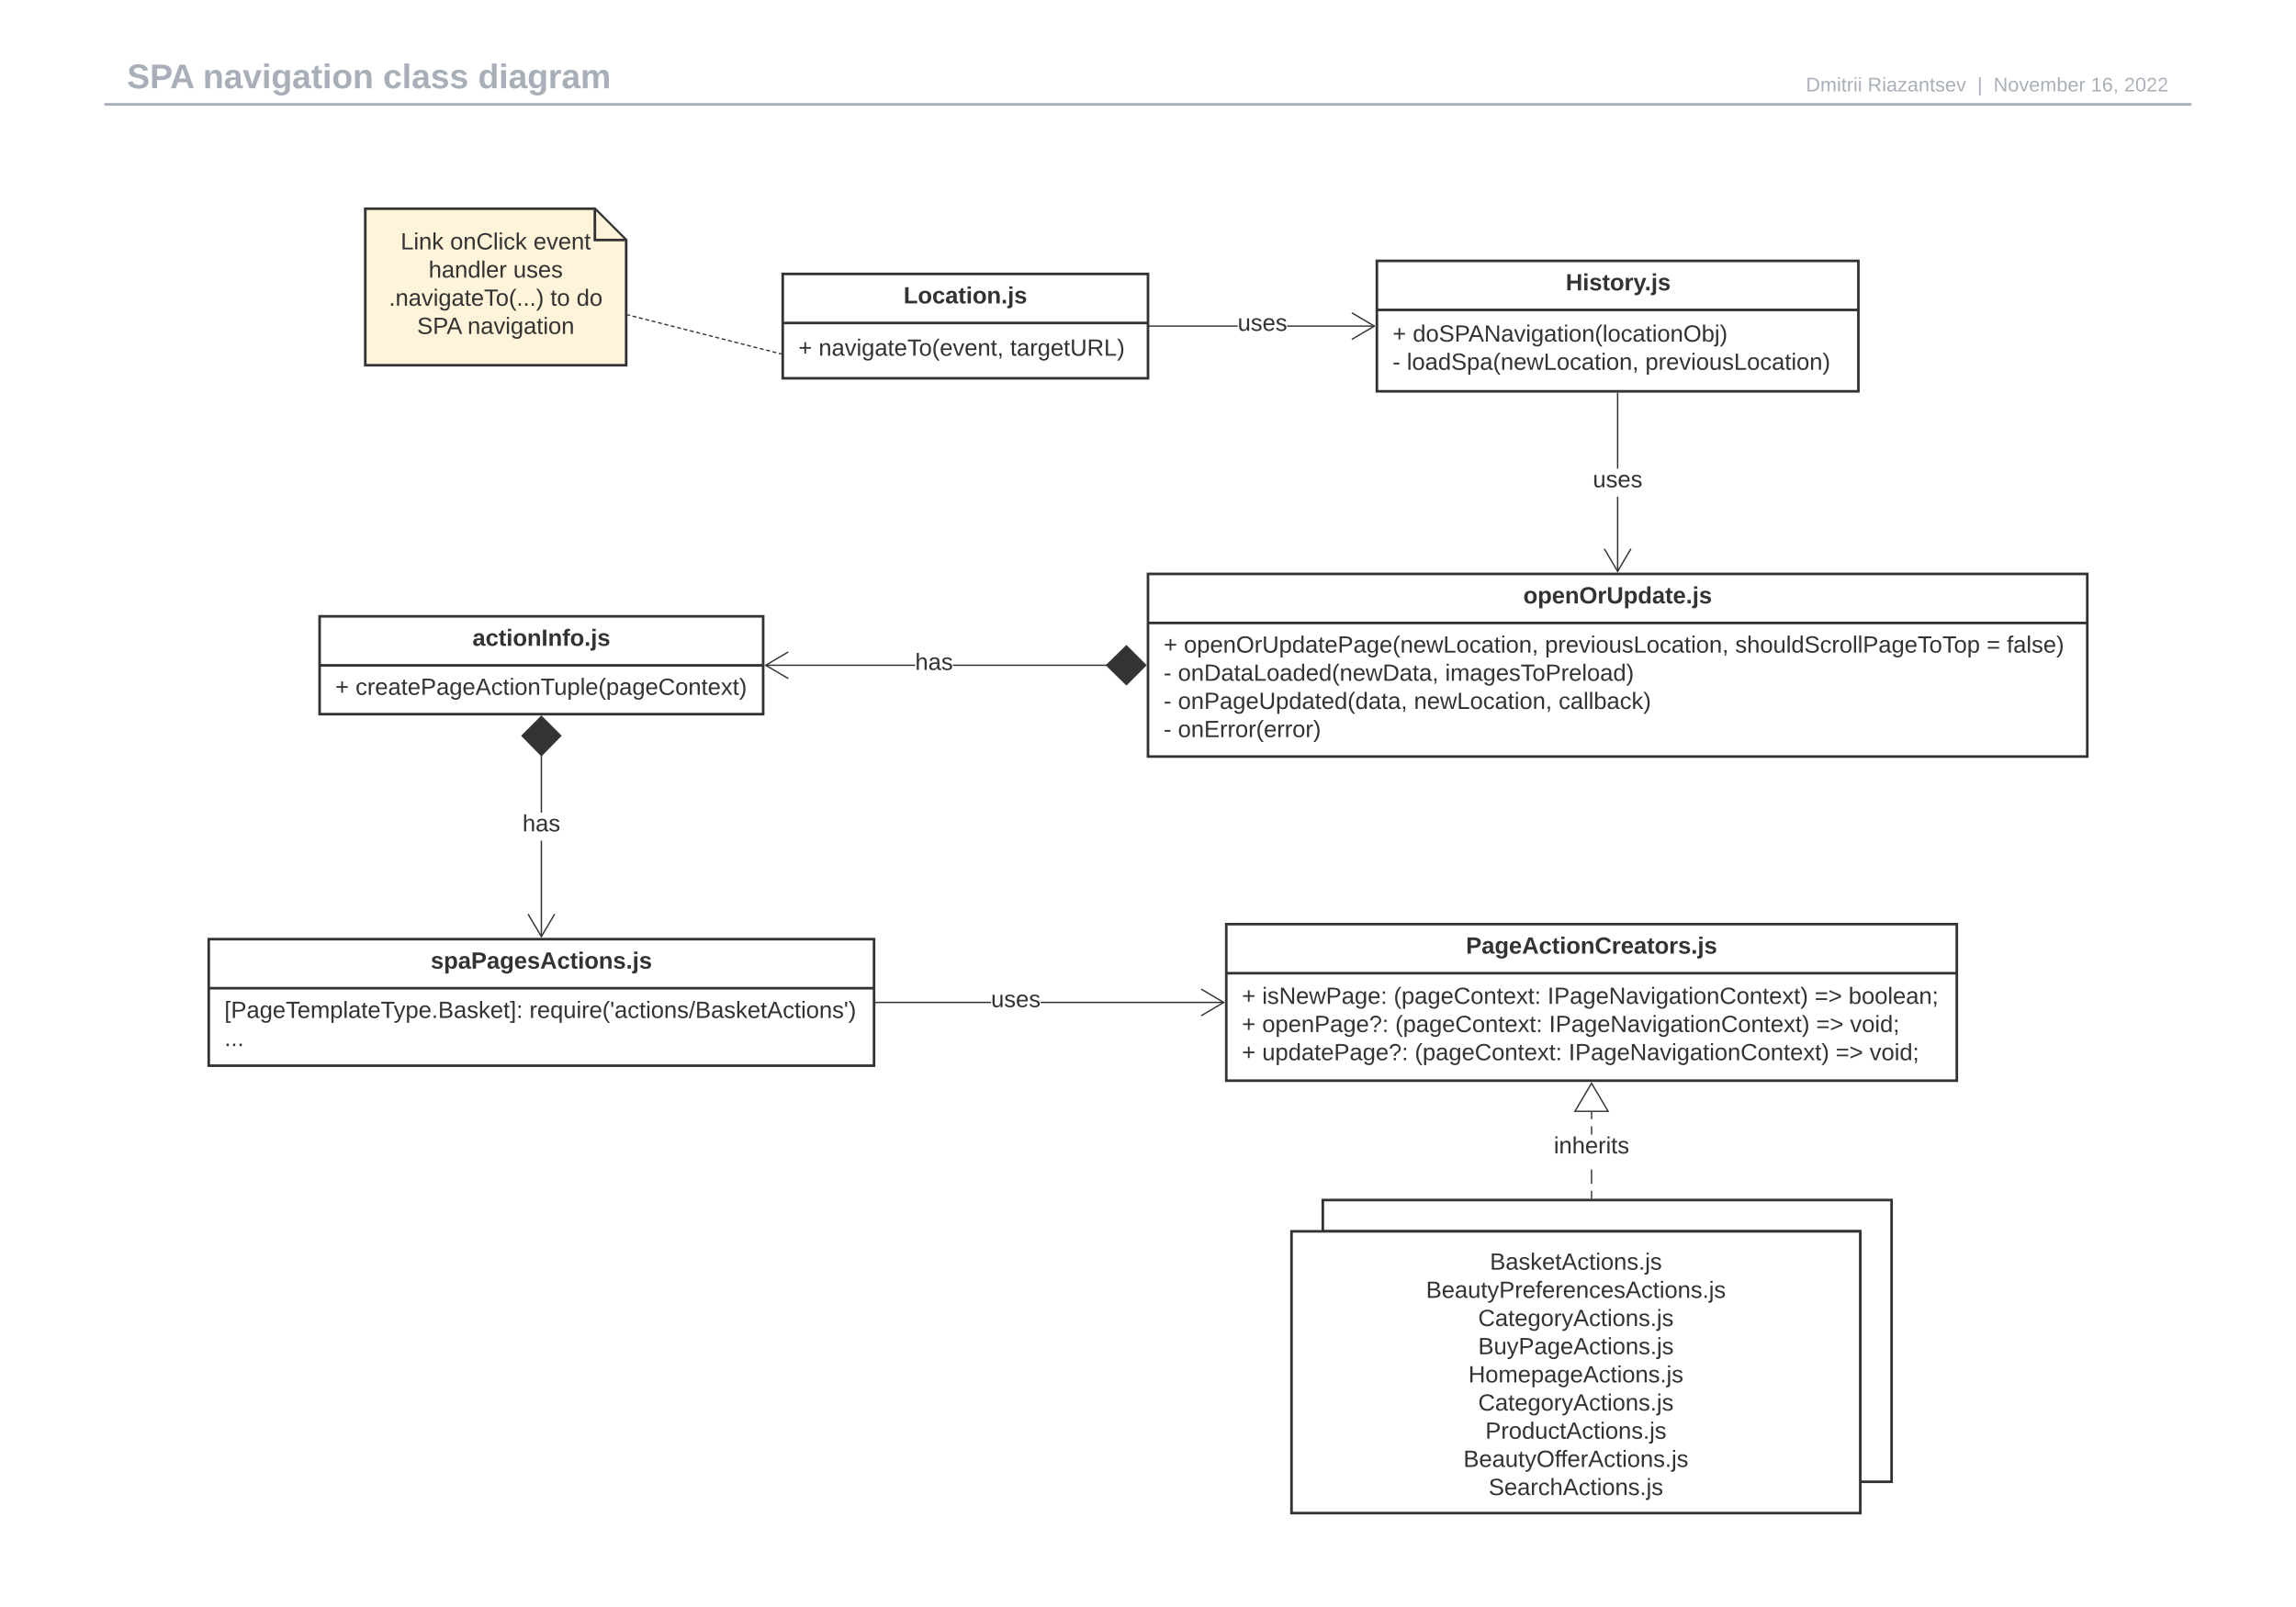 <svg xmlns="http://www.w3.org/2000/svg" xmlns:xlink="http://www.w3.org/1999/xlink" xmlns:lucid="lucid" width="1760" height="1232"><g transform="translate(0 0)" lucid:page-tab-id="HWEp-vi-RSFO"><path d="M0 0h1760v1232H0z" fill="#fff"/><path d="M-520 48a8 8 0 0 1 8-8h1582.2a8 8 0 0 1 8 8v25.16a8 8 0 0 1-8 8H-512a8 8 0 0 1-8-8z" stroke="#000" stroke-opacity="0" stroke-width="2" fill="#fff" fill-opacity="0"/><use xlink:href="#a" transform="matrix(1,0,0,1,-516,44) translate(613.361 23.658)"/><use xlink:href="#b" transform="matrix(1,0,0,1,-516,44) translate(671.559 23.658)"/><use xlink:href="#c" transform="matrix(1,0,0,1,-516,44) translate(809.59 23.658)"/><use xlink:href="#d" transform="matrix(1,0,0,1,-516,44) translate(882.43 23.658)"/><path d="M81 80h1598M81.03 80H80M1678.97 80h1.03" stroke="#a9afb8" stroke-width="2" fill="none"/><path d="M720 59.16a8 8 0 0 1 8-8h1584a8 8 0 0 1 8 8V62a8 8 0 0 1-8 8H728a8 8 0 0 1-8-8z" stroke="#000" stroke-opacity="0" stroke-width="2" fill="#fff" fill-opacity="0"/><use xlink:href="#e" transform="matrix(1,0,0,1,724,55.155) translate(660.326 14.917)"/><use xlink:href="#f" transform="matrix(1,0,0,1,724,55.155) translate(707.66 14.917)"/><use xlink:href="#g" transform="matrix(1,0,0,1,724,55.155) translate(791.704 14.917)"/><use xlink:href="#h" transform="matrix(1,0,0,1,724,55.155) translate(804.154 14.917)"/><use xlink:href="#i" transform="matrix(1,0,0,1,724,55.155) translate(878.808 14.917)"/><use xlink:href="#j" transform="matrix(1,0,0,1,724,55.155) translate(904.302 14.917)"/><path d="M1055.45 200h369.1v100h-369.1z" stroke="#333" stroke-width="2" fill="#fff"/><path d="M1055.45 237.6h369.1" stroke="#333" stroke-width="2" fill="none"/><use xlink:href="#k" transform="matrix(1,0,0,1,1063.449,208) translate(136.75 14.6)"/><use xlink:href="#l" transform="matrix(1,0,0,1,1067.449,245.6) translate(0 16.3)"/><use xlink:href="#m" transform="matrix(1,0,0,1,1067.449,245.6) translate(15.5 16.3)"/><use xlink:href="#n" transform="matrix(1,0,0,1,1067.449,245.6) translate(0 37.9)"/><use xlink:href="#o" transform="matrix(1,0,0,1,1067.449,245.6) translate(10.95 37.9)"/><use xlink:href="#p" transform="matrix(1,0,0,1,1067.449,245.6) translate(193.75 37.9)"/><path d="M880 440h720v140H880z" stroke="#333" stroke-width="2" fill="#fff"/><path d="M880 477.6h720" stroke="#333" stroke-width="2" fill="none"/><use xlink:href="#q" transform="matrix(1,0,0,1,888,448) translate(279.675 14.6)"/><use xlink:href="#l" transform="matrix(1,0,0,1,892,485.6) translate(0 14.7)"/><use xlink:href="#r" transform="matrix(1,0,0,1,892,485.6) translate(15.5 14.7)"/><use xlink:href="#s" transform="matrix(1,0,0,1,892,485.6) translate(292.25 14.7)"/><use xlink:href="#t" transform="matrix(1,0,0,1,892,485.6) translate(438.1 14.7)"/><use xlink:href="#u" transform="matrix(1,0,0,1,892,485.6) translate(630.8 14.7)"/><use xlink:href="#v" transform="matrix(1,0,0,1,892,485.6) translate(646.3 14.7)"/><use xlink:href="#n" transform="matrix(1,0,0,1,892,485.6) translate(0 36.3)"/><use xlink:href="#w" transform="matrix(1,0,0,1,892,485.6) translate(10.95 36.3)"/><use xlink:href="#x" transform="matrix(1,0,0,1,892,485.6) translate(215.75 36.3)"/><use xlink:href="#n" transform="matrix(1,0,0,1,892,485.6) translate(0 57.9)"/><use xlink:href="#y" transform="matrix(1,0,0,1,892,485.6) translate(10.95 57.9)"/><use xlink:href="#z" transform="matrix(1,0,0,1,892,485.6) translate(191.85 57.9)"/><use xlink:href="#A" transform="matrix(1,0,0,1,892,485.6) translate(302.75 57.9)"/><use xlink:href="#n" transform="matrix(1,0,0,1,892,485.6) translate(0 79.5)"/><use xlink:href="#B" transform="matrix(1,0,0,1,892,485.6) translate(10.95 79.5)"/><path d="M600 210h280v80H600z" stroke="#333" stroke-width="2" fill="#fff"/><path d="M600 247.6h280" stroke="#333" stroke-width="2" fill="none"/><use xlink:href="#C" transform="matrix(1,0,0,1,608,218) translate(84.625 14.6)"/><use xlink:href="#l" transform="matrix(1,0,0,1,612,255.6) translate(0 17.1)"/><use xlink:href="#D" transform="matrix(1,0,0,1,612,255.6) translate(15.5 17.1)"/><use xlink:href="#E" transform="matrix(1,0,0,1,612,255.6) translate(162.35 17.1)"/><path d="M948.72 250.5H881.5v-1h67.22zm104.82 0h-66.82v-1h66.82z" stroke="#333" stroke-width=".05" fill="#333"/><path d="M881.5 250.5h-.5v-1h.5z" fill="#333"/><path d="M881.54 250.53h-.56v-1.06h.56zm-.5-1v.94h.45v-.94zM1054.45 250l-17.94 10.6-.5-.85 16.48-9.75-16.48-9.75.5-.86z" stroke="#333" stroke-width=".05" fill="#333"/><use xlink:href="#F" transform="matrix(1,0,0,1,948.724,239.2) translate(0.005 14.4)"/><path d="M1240.5 438.1h-1v-57.3h1zm0-78.9h-1v-57.7h1z" stroke="#333" stroke-width=".05" fill="#333"/><path d="M1240.5 301.5h-1v-.5h1z" fill="#333"/><path d="M1240.53 301.54h-1.06v-.56h1.06zm-1-.52v.47h.94V301zM1250.6 421.06L1240 439l-10.6-17.94.85-.5 9.75 16.48 9.75-16.5z" stroke="#333" stroke-width=".05" fill="#333"/><use xlink:href="#F" transform="matrix(1,0,0,1,1221,359.2) translate(0.005 14.4)"/><path d="M280 160h176l24 24v96H280z" stroke="#333" stroke-width="2" fill="#fff3d9"/><path d="M456 160.95V184h23.05" stroke="#333" stroke-width="2" fill="#fff3d9"/><use xlink:href="#G" transform="matrix(1,0,0,1,285,165) translate(22.1 26.2)"/><use xlink:href="#H" transform="matrix(1,0,0,1,285,165) translate(60.05 26.2)"/><use xlink:href="#I" transform="matrix(1,0,0,1,285,165) translate(123.9 26.2)"/><use xlink:href="#J" transform="matrix(1,0,0,1,285,165) translate(43.55 47.8)"/><use xlink:href="#K" transform="matrix(1,0,0,1,285,165) translate(108.45 47.8)"/><use xlink:href="#L" transform="matrix(1,0,0,1,285,165) translate(13.1 69.4)"/><use xlink:href="#M" transform="matrix(1,0,0,1,285,165) translate(136.9 69.4)"/><use xlink:href="#N" transform="matrix(1,0,0,1,285,165) translate(156.9 69.4)"/><use xlink:href="#O" transform="matrix(1,0,0,1,285,165) translate(34.725 91)"/><use xlink:href="#P" transform="matrix(1,0,0,1,285,165) translate(73.375 91)"/><path d="M481.48 241.46l1.47.37m1.95.5l2.92.74m1.95.5l2.93.74m1.95.5l2.93.75m1.95.5l2.92.74m1.95.5l2.93.73m1.95.5l2.93.74m1.96.5l2.92.74m1.95.5l2.93.75m1.95.5l2.93.74m1.95.5l2.93.73m1.96.5l2.93.74m1.94.5l2.92.74m1.95.5l2.94.76m1.95.5l2.92.74m1.95.5l2.92.74m1.94.5l2.93.74m1.95.5l2.92.74m1.95.5l2.92.74m1.95.5l2.93.74m1.95.5l2.92.74m1.95.5l2.93.74m1.95.5l2.93.74m1.95.5l2.92.74m1.95.5l1.47.37" stroke="#333" fill="none"/><path d="M481.62 240.98l-.25.96-.37-.1v-1.02zM599 270.84v1.03l-.62-.16.25-.96z" stroke="#333" stroke-width=".05" fill="#333"/><path d="M245 472.5h340v75H245z" stroke="#333" stroke-width="2" fill="#fff"/><path d="M245 510.1h340" stroke="#333" stroke-width="2" fill="none"/><g><use xlink:href="#Q" transform="matrix(1,0,0,1,253,480.5) translate(109.15 14.6)"/></g><g><use xlink:href="#l" transform="matrix(1,0,0,1,257,518.1) translate(0 14.6)"/><use xlink:href="#R" transform="matrix(1,0,0,1,257,518.1) translate(15.5 14.6)"/></g><path d="M160 720h510v97H160z" stroke="#333" stroke-width="2" fill="#fff"/><path d="M160 757.6h510" stroke="#333" stroke-width="2" fill="none"/><g><use xlink:href="#S" transform="matrix(1,0,0,1,168,728) translate(162.15 14.6)"/></g><g><use xlink:href="#T" transform="matrix(1,0,0,1,172,765.6) translate(0 14.8)"/><use xlink:href="#U" transform="matrix(1,0,0,1,172,765.6) translate(233.8 14.8)"/><use xlink:href="#V" transform="matrix(1,0,0,1,172,765.6) translate(0 36.4)"/></g><path d="M701.5 510.5H586.9v-1h114.6zm147.13 0H730.5v-1h118.13z" stroke="#333" stroke-width=".05" fill="#333"/><path d="M878.3 510l-14.86 14.85L848.3 510l15.14-14.85z" fill="#333"/><path d="M879 510l-15.55 15.55L847.58 510l15.87-15.55zm-30 0l14.44 14.15L877.6 510l-14.16-14.15zM604.45 500.25l-16.5 9.75 16.5 9.75-.5.86L586 510l17.94-10.6z" stroke="#333" stroke-width=".05" fill="#333"/><g><use xlink:href="#W" transform="matrix(1,0,0,1,701.5,499.2) translate(0.005 14.4)"/></g><path d="M415.5 718.1h-1v-73.55h1zm0-95.15h-1v-44.08h1z" stroke="#333" stroke-width=".05" fill="#333"/><path d="M429.85 564.06L415 579.2l-14.85-15.14L415 549.2z" fill="#333"/><path d="M430.55 564.05L415 579.92l-15.55-15.87L415 548.5zm-29.7 0L415 578.5l14.15-14.44L415 549.9zM425.6 701.06L415 719l-10.6-17.94.85-.5 9.75 16.47 9.75-16.48z" stroke="#333" stroke-width=".05" fill="#333"/><g><use xlink:href="#W" transform="matrix(1,0,0,1,400.5,622.95) translate(0.005 14.4)"/></g><path d="M940 708.5h560v120H940z" stroke="#333" stroke-width="2" fill="#fff"/><path d="M940 746.1h560" stroke="#333" stroke-width="2" fill="none"/><g><use xlink:href="#X" transform="matrix(1,0,0,1,948,716.5) translate(175.7 14.6)"/></g><g><use xlink:href="#l" transform="matrix(1,0,0,1,952,754.1) translate(0 15.5)"/><use xlink:href="#Y" transform="matrix(1,0,0,1,952,754.1) translate(15.5 15.5)"/><use xlink:href="#Z" transform="matrix(1,0,0,1,952,754.1) translate(116.35 15.5)"/><use xlink:href="#aa" transform="matrix(1,0,0,1,952,754.1) translate(234.25 15.5)"/><use xlink:href="#ab" transform="matrix(1,0,0,1,952,754.1) translate(439 15.5)"/><use xlink:href="#ac" transform="matrix(1,0,0,1,952,754.1) translate(465 15.5)"/><use xlink:href="#l" transform="matrix(1,0,0,1,952,754.1) translate(0 37.1)"/><use xlink:href="#ad" transform="matrix(1,0,0,1,952,754.1) translate(15.5 37.1)"/><use xlink:href="#Z" transform="matrix(1,0,0,1,952,754.1) translate(117.5 37.1)"/><use xlink:href="#aa" transform="matrix(1,0,0,1,952,754.1) translate(235.4 37.1)"/><use xlink:href="#ab" transform="matrix(1,0,0,1,952,754.1) translate(440.15 37.1)"/><use xlink:href="#ae" transform="matrix(1,0,0,1,952,754.1) translate(466.15 37.1)"/><use xlink:href="#l" transform="matrix(1,0,0,1,952,754.1) translate(0 58.7)"/><use xlink:href="#af" transform="matrix(1,0,0,1,952,754.1) translate(15.5 58.7)"/><use xlink:href="#Z" transform="matrix(1,0,0,1,952,754.1) translate(132.5 58.7)"/><use xlink:href="#aa" transform="matrix(1,0,0,1,952,754.1) translate(250.4 58.7)"/><use xlink:href="#ab" transform="matrix(1,0,0,1,952,754.1) translate(455.15 58.7)"/><use xlink:href="#ag" transform="matrix(1,0,0,1,952,754.1) translate(481.15 58.7)"/></g><path d="M759.67 769H671.5v-1h88.17zm178.42 0H797.66v-1H938.1z" stroke="#333" stroke-width=".05" fill="#333"/><path d="M939 768.5l-17.94 10.6-.5-.85 16.48-9.75-16.5-9.75.52-.86z" stroke="#333" stroke-width=".05" fill="#333"/><path d="M671.5 769h-.5v-1h.5z" fill="#333"/><path d="M671.54 769.02h-.56V768h.56zm-.5-1v.96h.45V768z" stroke="#333" stroke-width=".05" fill="#333"/><g><use xlink:href="#F" transform="matrix(1,0,0,1,759.667,757.7) translate(0.005 14.4)"/></g><path d="M1014 944v-24h436v216h-24V944h-412z" stroke="#333" stroke-width="2" fill="#fff"/><path d="M990 944h436v216H990z" stroke="#333" stroke-width="2" fill="#fff"/><g><use xlink:href="#ah" transform="matrix(1,0,0,1,990,944) translate(152.055 29.4)"/><use xlink:href="#ai" transform="matrix(1,0,0,1,990,944) translate(103.105 51)"/><use xlink:href="#aj" transform="matrix(1,0,0,1,990,944) translate(143.105 72.6)"/><use xlink:href="#ak" transform="matrix(1,0,0,1,990,944) translate(143.055 94.2)"/><use xlink:href="#al" transform="matrix(1,0,0,1,990,944) translate(135.605 115.8)"/><use xlink:href="#aj" transform="matrix(1,0,0,1,990,944) translate(143.105 137.4)"/><use xlink:href="#am" transform="matrix(1,0,0,1,990,944) translate(148.58 159)"/><use xlink:href="#an" transform="matrix(1,0,0,1,990,944) translate(131.755 180.6)"/><use xlink:href="#ao" transform="matrix(1,0,0,1,990,944) translate(151.08 202.2)"/></g><path d="M1220.5 918.5h-1V913h1zm0-11h-1v-11h1zm0-37.63h-1v-6.37h1zm0-11.87h-1v-5.5h1z" stroke="#333" stroke-width=".05" fill="#333"/><path d="M1232.73 852h-25.46l12.73-21.52z" fill="#fff"/><path d="M1233.6 852.5h-27.2l13.6-23zm-25.45-1h23.7L1220 831.46z" stroke="#333" stroke-width=".05" fill="#333"/><path d="M1220.5 919h-1v-.5h1z" fill="#333"/><path d="M1220.53 919.02h-1.06v-.56h1.06zm-1-.5v.46h.94v-.47z" stroke="#333" stroke-width=".05" fill="#333"/><g><use xlink:href="#ap" transform="matrix(1,0,0,1,1191.075,869.867) translate(0.005 14.4)"/></g><defs><path fill="#a9afb8" d="M169-182c-1-43-94-46-97-3 18 66 151 10 154 114 3 95-165 93-204 36-6-8-10-19-12-30l50-8c3 46 112 56 116 5-17-69-150-10-154-114-4-87 153-88 188-35 5 8 8 18 10 28" id="aq"/><path fill="#a9afb8" d="M24-248c93 1 206-16 204 79-1 75-69 88-152 82V0H24v-248zm52 121c47 0 100 7 100-41 0-47-54-39-100-39v80" id="ar"/><path fill="#a9afb8" d="M199 0l-22-63H83L61 0H9l90-248h61L250 0h-51zm-33-102l-36-108c-10 38-24 72-36 108h72" id="as"/><g id="a"><use transform="matrix(0.073,0,0,0.073,0,0)" xlink:href="#aq"/><use transform="matrix(0.073,0,0,0.073,17.481,0)" xlink:href="#ar"/><use transform="matrix(0.073,0,0,0.073,32.996,0)" xlink:href="#as"/></g><path fill="#a9afb8" d="M135-194c87-1 58 113 63 194h-50c-7-57 23-157-34-157-59 0-34 97-39 157H25l-1-190h47c2 12-1 28 3 38 12-26 28-41 61-42" id="at"/><path fill="#a9afb8" d="M133-34C117-15 103 5 69 4 32 3 11-16 11-54c-1-60 55-63 116-61 1-26-3-47-28-47-18 1-26 9-28 27l-52-2c7-38 36-58 82-57s74 22 75 68l1 82c-1 14 12 18 25 15v27c-30 8-71 5-69-32zm-48 3c29 0 43-24 42-57-32 0-66-3-65 30 0 17 8 27 23 27" id="au"/><path fill="#a9afb8" d="M128 0H69L1-190h53L99-40l48-150h52" id="av"/><path fill="#a9afb8" d="M25-224v-37h50v37H25zM25 0v-190h50V0H25" id="aw"/><path fill="#a9afb8" d="M195-6C206 82 75 100 31 46c-4-6-6-13-8-21l49-6c3 16 16 24 34 25 40 0 42-37 40-79-11 22-30 35-61 35-53 0-70-43-70-97 0-56 18-96 73-97 30 0 46 14 59 34l2-30h47zm-90-29c32 0 41-27 41-63 0-35-9-62-40-62-32 0-39 29-40 63 0 36 9 62 39 62" id="ax"/><path fill="#a9afb8" d="M115-3C79 11 28 4 28-45v-112H4v-33h27l15-45h31v45h36v33H77v99c-1 23 16 31 38 25v30" id="ay"/><path fill="#a9afb8" d="M110-194c64 0 96 36 96 99 0 64-35 99-97 99-61 0-95-36-95-99 0-62 34-99 96-99zm-1 164c35 0 45-28 45-65 0-40-10-65-43-65-34 0-45 26-45 65 0 36 10 65 43 65" id="az"/><g id="b"><use transform="matrix(0.073,0,0,0.073,0,0)" xlink:href="#at"/><use transform="matrix(0.073,0,0,0.073,15.952,0)" xlink:href="#au"/><use transform="matrix(0.073,0,0,0.073,30.52,0)" xlink:href="#av"/><use transform="matrix(0.073,0,0,0.073,45.088,0)" xlink:href="#aw"/><use transform="matrix(0.073,0,0,0.073,52.372,0)" xlink:href="#ax"/><use transform="matrix(0.073,0,0,0.073,68.323,0)" xlink:href="#au"/><use transform="matrix(0.073,0,0,0.073,82.891,0)" xlink:href="#ay"/><use transform="matrix(0.073,0,0,0.073,91.559,0)" xlink:href="#aw"/><use transform="matrix(0.073,0,0,0.073,98.843,0)" xlink:href="#az"/><use transform="matrix(0.073,0,0,0.073,114.795,0)" xlink:href="#at"/></g><path fill="#a9afb8" d="M190-63c-7 42-38 67-86 67-59 0-84-38-90-98-12-110 154-137 174-36l-49 2c-2-19-15-32-35-32-30 0-35 28-38 64-6 74 65 87 74 30" id="aA"/><path fill="#a9afb8" d="M25 0v-261h50V0H25" id="aB"/><path fill="#a9afb8" d="M137-138c1-29-70-34-71-4 15 46 118 7 119 86 1 83-164 76-172 9l43-7c4 19 20 25 44 25 33 8 57-30 24-41C81-84 22-81 20-136c-2-80 154-74 161-7" id="aC"/><g id="c"><use transform="matrix(0.073,0,0,0.073,0,0)" xlink:href="#aA"/><use transform="matrix(0.073,0,0,0.073,14.568,0)" xlink:href="#aB"/><use transform="matrix(0.073,0,0,0.073,21.852,0)" xlink:href="#au"/><use transform="matrix(0.073,0,0,0.073,36.42,0)" xlink:href="#aC"/><use transform="matrix(0.073,0,0,0.073,50.988,0)" xlink:href="#aC"/></g><path fill="#a9afb8" d="M88-194c31-1 46 15 58 34l-1-101h50l1 261h-48c-2-10 0-23-3-31C134-8 116 4 84 4 32 4 16-41 15-95c0-56 19-97 73-99zm17 164c33 0 40-30 41-66 1-37-9-64-41-64s-38 30-39 65c0 43 13 65 39 65" id="aD"/><path fill="#a9afb8" d="M135-150c-39-12-60 13-60 57V0H25l-1-190h47c2 13-1 29 3 40 6-28 27-53 61-41v41" id="aE"/><path fill="#a9afb8" d="M220-157c-53 9-28 100-34 157h-49v-107c1-27-5-49-29-50C55-147 81-57 75 0H25l-1-190h47c2 12-1 28 3 38 10-53 101-56 108 0 13-22 24-43 59-42 82 1 51 116 57 194h-49v-107c-1-25-5-48-29-50" id="aF"/><g id="d"><use transform="matrix(0.073,0,0,0.073,0,0)" xlink:href="#aD"/><use transform="matrix(0.073,0,0,0.073,15.952,0)" xlink:href="#aw"/><use transform="matrix(0.073,0,0,0.073,23.236,0)" xlink:href="#au"/><use transform="matrix(0.073,0,0,0.073,37.804,0)" xlink:href="#ax"/><use transform="matrix(0.073,0,0,0.073,53.756,0)" xlink:href="#aE"/><use transform="matrix(0.073,0,0,0.073,63.953,0)" xlink:href="#au"/><use transform="matrix(0.073,0,0,0.073,78.521,0)" xlink:href="#aF"/></g><path fill="#a9afb8" d="M30-248c118-7 216 8 213 122C240-48 200 0 122 0H30v-248zM63-27c89 8 146-16 146-99s-60-101-146-95v194" id="aG"/><path fill="#a9afb8" d="M210-169c-67 3-38 105-44 169h-31v-121c0-29-5-50-35-48C34-165 62-65 56 0H25l-1-190h30c1 10-1 24 2 32 10-44 99-50 107 0 11-21 27-35 58-36 85-2 47 119 55 194h-31v-121c0-29-5-49-35-48" id="aH"/><path fill="#a9afb8" d="M24-231v-30h32v30H24zM24 0v-190h32V0H24" id="aI"/><path fill="#a9afb8" d="M59-47c-2 24 18 29 38 22v24C64 9 27 4 27-40v-127H5v-23h24l9-43h21v43h35v23H59v120" id="aJ"/><path fill="#a9afb8" d="M114-163C36-179 61-72 57 0H25l-1-190h30c1 12-1 29 2 39 6-27 23-49 58-41v29" id="aK"/><g id="e"><use transform="matrix(0.042,0,0,0.042,0,0)" xlink:href="#aG"/><use transform="matrix(0.042,0,0,0.042,11.005,0)" xlink:href="#aH"/><use transform="matrix(0.042,0,0,0.042,23.709,0)" xlink:href="#aI"/><use transform="matrix(0.042,0,0,0.042,27.066,0)" xlink:href="#aJ"/><use transform="matrix(0.042,0,0,0.042,31.315,0)" xlink:href="#aK"/><use transform="matrix(0.042,0,0,0.042,36.371,0)" xlink:href="#aI"/><use transform="matrix(0.042,0,0,0.042,39.728,0)" xlink:href="#aI"/></g><path fill="#a9afb8" d="M233-177c-1 41-23 64-60 70L243 0h-38l-65-103H63V0H30v-248c88 3 205-21 203 71zM63-129c60-2 137 13 137-47 0-61-80-42-137-45v92" id="aL"/><path fill="#a9afb8" d="M141-36C126-15 110 5 73 4 37 3 15-17 15-53c-1-64 63-63 125-63 3-35-9-54-41-54-24 1-41 7-42 31l-33-3c5-37 33-52 76-52 45 0 72 20 72 64v82c-1 20 7 32 28 27v20c-31 9-61-2-59-35zM48-53c0 20 12 33 32 33 41-3 63-29 60-74-43 2-92-5-92 41" id="aM"/><path fill="#a9afb8" d="M9 0v-24l116-142H16v-24h144v24L44-24h123V0H9" id="aN"/><path fill="#a9afb8" d="M117-194c89-4 53 116 60 194h-32v-121c0-31-8-49-39-48C34-167 62-67 57 0H25l-1-190h30c1 10-1 24 2 32 11-22 29-35 61-36" id="aO"/><path fill="#a9afb8" d="M135-143c-3-34-86-38-87 0 15 53 115 12 119 90S17 21 10-45l28-5c4 36 97 45 98 0-10-56-113-15-118-90-4-57 82-63 122-42 12 7 21 19 24 35" id="aP"/><path fill="#a9afb8" d="M100-194c63 0 86 42 84 106H49c0 40 14 67 53 68 26 1 43-12 49-29l28 8c-11 28-37 45-77 45C44 4 14-33 15-96c1-61 26-98 85-98zm52 81c6-60-76-77-97-28-3 7-6 17-6 28h103" id="aQ"/><path fill="#a9afb8" d="M108 0H70L1-190h34L89-25l56-165h34" id="aR"/><g id="f"><use transform="matrix(0.042,0,0,0.042,0,0)" xlink:href="#aL"/><use transform="matrix(0.042,0,0,0.042,11.005,0)" xlink:href="#aI"/><use transform="matrix(0.042,0,0,0.042,14.362,0)" xlink:href="#aM"/><use transform="matrix(0.042,0,0,0.042,22.859,0)" xlink:href="#aN"/><use transform="matrix(0.042,0,0,0.042,30.508,0)" xlink:href="#aM"/><use transform="matrix(0.042,0,0,0.042,39.006,0)" xlink:href="#aO"/><use transform="matrix(0.042,0,0,0.042,47.503,0)" xlink:href="#aJ"/><use transform="matrix(0.042,0,0,0.042,51.752,0)" xlink:href="#aP"/><use transform="matrix(0.042,0,0,0.042,59.401,0)" xlink:href="#aQ"/><use transform="matrix(0.042,0,0,0.042,67.899,0)" xlink:href="#aR"/></g><path fill="#a9afb8" d="M32 76v-337h29V76H32" id="aS"/><use transform="matrix(0.042,0,0,0.042,0,0)" xlink:href="#aS" id="g"/><path fill="#a9afb8" d="M190 0L58-211 59 0H30v-248h39L202-35l-2-213h31V0h-41" id="aT"/><path fill="#a9afb8" d="M100-194c62-1 85 37 85 99 1 63-27 99-86 99S16-35 15-95c0-66 28-99 85-99zM99-20c44 1 53-31 53-75 0-43-8-75-51-75s-53 32-53 75 10 74 51 75" id="aU"/><path fill="#a9afb8" d="M115-194c53 0 69 39 70 98 0 66-23 100-70 100C84 3 66-7 56-30L54 0H23l1-261h32v101c10-23 28-34 59-34zm-8 174c40 0 45-34 45-75 0-40-5-75-45-74-42 0-51 32-51 76 0 43 10 73 51 73" id="aV"/><g id="h"><use transform="matrix(0.042,0,0,0.042,0,0)" xlink:href="#aT"/><use transform="matrix(0.042,0,0,0.042,11.005,0)" xlink:href="#aU"/><use transform="matrix(0.042,0,0,0.042,19.503,0)" xlink:href="#aR"/><use transform="matrix(0.042,0,0,0.042,27.151,0)" xlink:href="#aQ"/><use transform="matrix(0.042,0,0,0.042,35.649,0)" xlink:href="#aH"/><use transform="matrix(0.042,0,0,0.042,48.353,0)" xlink:href="#aV"/><use transform="matrix(0.042,0,0,0.042,56.851,0)" xlink:href="#aQ"/><use transform="matrix(0.042,0,0,0.042,65.349,0)" xlink:href="#aK"/></g><path fill="#a9afb8" d="M27 0v-27h64v-190l-56 39v-29l58-41h29v221h61V0H27" id="aW"/><path fill="#a9afb8" d="M110-160c48 1 74 30 74 79 0 53-28 85-80 85-65 0-83-55-86-122-5-90 50-162 133-122 14 7 22 21 27 39l-31 6c-5-40-67-38-82-6-9 19-15 44-15 74 11-20 30-34 60-33zm-7 138c34 0 49-23 49-58s-16-56-50-56c-29 0-50 16-49 49 1 36 15 65 50 65" id="aX"/><path fill="#a9afb8" d="M68-38c1 34 0 65-14 84H32c9-13 17-26 17-46H33v-38h35" id="aY"/><g id="i"><use transform="matrix(0.042,0,0,0.042,0,0)" xlink:href="#aW"/><use transform="matrix(0.042,0,0,0.042,8.498,0)" xlink:href="#aX"/><use transform="matrix(0.042,0,0,0.042,16.996,0)" xlink:href="#aY"/></g><path fill="#a9afb8" d="M101-251c82-7 93 87 43 132L82-64C71-53 59-42 53-27h129V0H18c2-99 128-94 128-182 0-28-16-43-45-43s-46 15-49 41l-32-3c6-41 34-60 81-64" id="aZ"/><path fill="#a9afb8" d="M101-251c68 0 85 55 85 127S166 4 100 4C33 4 14-52 14-124c0-73 17-127 87-127zm-1 229c47 0 54-49 54-102s-4-102-53-102c-51 0-55 48-55 102 0 53 5 102 54 102" id="ba"/><g id="j"><use transform="matrix(0.042,0,0,0.042,0,0)" xlink:href="#aZ"/><use transform="matrix(0.042,0,0,0.042,8.498,0)" xlink:href="#ba"/><use transform="matrix(0.042,0,0,0.042,16.996,0)" xlink:href="#aZ"/><use transform="matrix(0.042,0,0,0.042,25.494,0)" xlink:href="#aZ"/></g><path fill="#333" d="M186 0v-106H76V0H24v-248h52v99h110v-99h50V0h-50" id="bb"/><path fill="#333" d="M25-224v-37h50v37H25zM25 0v-190h50V0H25" id="bc"/><path fill="#333" d="M137-138c1-29-70-34-71-4 15 46 118 7 119 86 1 83-164 76-172 9l43-7c4 19 20 25 44 25 33 8 57-30 24-41C81-84 22-81 20-136c-2-80 154-74 161-7" id="bd"/><path fill="#333" d="M115-3C79 11 28 4 28-45v-112H4v-33h27l15-45h31v45h36v33H77v99c-1 23 16 31 38 25v30" id="be"/><path fill="#333" d="M110-194c64 0 96 36 96 99 0 64-35 99-97 99-61 0-95-36-95-99 0-62 34-99 96-99zm-1 164c35 0 45-28 45-65 0-40-10-65-43-65-34 0-45 26-45 65 0 36 10 65 43 65" id="bf"/><path fill="#333" d="M135-150c-39-12-60 13-60 57V0H25l-1-190h47c2 13-1 29 3 40 6-28 27-53 61-41v41" id="bg"/><path fill="#333" d="M123 10C108 53 80 86 19 72V37c35 8 53-11 59-39L3-190h52l48 148c12-52 28-100 44-148h51" id="bh"/><path fill="#333" d="M24 0v-54h51V0H24" id="bi"/><path fill="#333" d="M25-224v-37h50v37H25zM75 22c2 45-34 59-81 51V38c22 5 31-5 31-27v-201h50V22" id="bj"/><g id="k"><use transform="matrix(0.05,0,0,0.05,0,0)" xlink:href="#bb"/><use transform="matrix(0.05,0,0,0.05,12.95,0)" xlink:href="#bc"/><use transform="matrix(0.05,0,0,0.05,17.95,0)" xlink:href="#bd"/><use transform="matrix(0.05,0,0,0.05,27.95,0)" xlink:href="#be"/><use transform="matrix(0.05,0,0,0.05,33.9,0)" xlink:href="#bf"/><use transform="matrix(0.05,0,0,0.05,44.85,0)" xlink:href="#bg"/><use transform="matrix(0.05,0,0,0.05,51.85,0)" xlink:href="#bh"/><use transform="matrix(0.05,0,0,0.05,60.5,0)" xlink:href="#bi"/><use transform="matrix(0.05,0,0,0.05,65.5,0)" xlink:href="#bj"/><use transform="matrix(0.05,0,0,0.05,70.5,0)" xlink:href="#bd"/></g><path fill="#333" d="M118-107v75H92v-75H18v-26h74v-75h26v75h74v26h-74" id="bk"/><use transform="matrix(0.05,0,0,0.05,0,0)" xlink:href="#bk" id="l"/><path fill="#333" d="M85-194c31 0 48 13 60 33l-1-100h32l1 261h-30c-2-10 0-23-3-31C134-8 116 4 85 4 32 4 16-35 15-94c0-66 23-100 70-100zm9 24c-40 0-46 34-46 75 0 40 6 74 45 74 42 0 51-32 51-76 0-42-9-74-50-73" id="bl"/><path fill="#333" d="M100-194c62-1 85 37 85 99 1 63-27 99-86 99S16-35 15-95c0-66 28-99 85-99zM99-20c44 1 53-31 53-75 0-43-8-75-51-75s-53 32-53 75 10 74 51 75" id="bm"/><path fill="#333" d="M185-189c-5-48-123-54-124 2 14 75 158 14 163 119 3 78-121 87-175 55-17-10-28-26-33-46l33-7c5 56 141 63 141-1 0-78-155-14-162-118-5-82 145-84 179-34 5 7 8 16 11 25" id="bn"/><path fill="#333" d="M30-248c87 1 191-15 191 75 0 78-77 80-158 76V0H30v-248zm33 125c57 0 124 11 124-50 0-59-68-47-124-48v98" id="bo"/><path fill="#333" d="M205 0l-28-72H64L36 0H1l101-248h38L239 0h-34zm-38-99l-47-123c-12 45-31 82-46 123h93" id="bp"/><path fill="#333" d="M190 0L58-211 59 0H30v-248h39L202-35l-2-213h31V0h-41" id="bq"/><path fill="#333" d="M141-36C126-15 110 5 73 4 37 3 15-17 15-53c-1-64 63-63 125-63 3-35-9-54-41-54-24 1-41 7-42 31l-33-3c5-37 33-52 76-52 45 0 72 20 72 64v82c-1 20 7 32 28 27v20c-31 9-61-2-59-35zM48-53c0 20 12 33 32 33 41-3 63-29 60-74-43 2-92-5-92 41" id="br"/><path fill="#333" d="M108 0H70L1-190h34L89-25l56-165h34" id="bs"/><path fill="#333" d="M24-231v-30h32v30H24zM24 0v-190h32V0H24" id="bt"/><path fill="#333" d="M177-190C167-65 218 103 67 71c-23-6-38-20-44-43l32-5c15 47 100 32 89-28v-30C133-14 115 1 83 1 29 1 15-40 15-95c0-56 16-97 71-98 29-1 48 16 59 35 1-10 0-23 2-32h30zM94-22c36 0 50-32 50-73 0-42-14-75-50-75-39 0-46 34-46 75s6 73 46 73" id="bu"/><path fill="#333" d="M59-47c-2 24 18 29 38 22v24C64 9 27 4 27-40v-127H5v-23h24l9-43h21v43h35v23H59v120" id="bv"/><path fill="#333" d="M117-194c89-4 53 116 60 194h-32v-121c0-31-8-49-39-48C34-167 62-67 57 0H25l-1-190h30c1 10-1 24 2 32 11-22 29-35 61-36" id="bw"/><path fill="#333" d="M87 75C49 33 22-17 22-94c0-76 28-126 65-167h31c-38 41-64 92-64 168S80 34 118 75H87" id="bx"/><path fill="#333" d="M24 0v-261h32V0H24" id="by"/><path fill="#333" d="M96-169c-40 0-48 33-48 73s9 75 48 75c24 0 41-14 43-38l32 2c-6 37-31 61-74 61-59 0-76-41-82-99-10-93 101-131 147-64 4 7 5 14 7 22l-32 3c-4-21-16-35-41-35" id="bz"/><path fill="#333" d="M140-251c81 0 123 46 123 126C263-46 219 4 140 4 59 4 17-45 17-125s42-126 123-126zm0 227c63 0 89-41 89-101s-29-99-89-99c-61 0-89 39-89 99S79-25 140-24" id="bA"/><path fill="#333" d="M115-194c53 0 69 39 70 98 0 66-23 100-70 100C84 3 66-7 56-30L54 0H23l1-261h32v101c10-23 28-34 59-34zm-8 174c40 0 45-34 45-75 0-40-5-75-45-74-42 0-51 32-51 76 0 43 10 73 51 73" id="bB"/><path fill="#333" d="M24-231v-30h32v30H24zM-9 49c24 4 33-6 33-30v-209h32V24c2 40-23 58-65 49V49" id="bC"/><path fill="#333" d="M33-261c38 41 65 92 65 168S71 34 33 75H2C39 34 66-17 66-93S39-220 2-261h31" id="bD"/><g id="m"><use transform="matrix(0.05,0,0,0.05,0,0)" xlink:href="#bl"/><use transform="matrix(0.05,0,0,0.05,10,0)" xlink:href="#bm"/><use transform="matrix(0.05,0,0,0.05,20,0)" xlink:href="#bn"/><use transform="matrix(0.05,0,0,0.05,32,0)" xlink:href="#bo"/><use transform="matrix(0.05,0,0,0.05,42.65,0)" xlink:href="#bp"/><use transform="matrix(0.05,0,0,0.05,54.65,0)" xlink:href="#bq"/><use transform="matrix(0.05,0,0,0.05,67.6,0)" xlink:href="#br"/><use transform="matrix(0.05,0,0,0.05,77.6,0)" xlink:href="#bs"/><use transform="matrix(0.05,0,0,0.05,86.6,0)" xlink:href="#bt"/><use transform="matrix(0.05,0,0,0.05,90.55,0)" xlink:href="#bu"/><use transform="matrix(0.05,0,0,0.05,100.55,0)" xlink:href="#br"/><use transform="matrix(0.05,0,0,0.05,110.55,0)" xlink:href="#bv"/><use transform="matrix(0.05,0,0,0.05,115.55,0)" xlink:href="#bt"/><use transform="matrix(0.05,0,0,0.05,119.5,0)" xlink:href="#bm"/><use transform="matrix(0.05,0,0,0.05,129.5,0)" xlink:href="#bw"/><use transform="matrix(0.05,0,0,0.05,139.5,0)" xlink:href="#bx"/><use transform="matrix(0.05,0,0,0.05,145.45,0)" xlink:href="#by"/><use transform="matrix(0.05,0,0,0.05,149.4,0)" xlink:href="#bm"/><use transform="matrix(0.05,0,0,0.05,159.4,0)" xlink:href="#bz"/><use transform="matrix(0.05,0,0,0.05,168.4,0)" xlink:href="#br"/><use transform="matrix(0.05,0,0,0.05,178.4,0)" xlink:href="#bv"/><use transform="matrix(0.05,0,0,0.05,183.4,0)" xlink:href="#bt"/><use transform="matrix(0.05,0,0,0.05,187.35,0)" xlink:href="#bm"/><use transform="matrix(0.05,0,0,0.05,197.35,0)" xlink:href="#bw"/><use transform="matrix(0.05,0,0,0.05,207.35,0)" xlink:href="#bA"/><use transform="matrix(0.05,0,0,0.05,221.35,0)" xlink:href="#bB"/><use transform="matrix(0.05,0,0,0.05,231.35,0)" xlink:href="#bC"/><use transform="matrix(0.05,0,0,0.05,235.3,0)" xlink:href="#bD"/></g><path fill="#333" d="M16-82v-28h88v28H16" id="bE"/><use transform="matrix(0.05,0,0,0.05,0,0)" xlink:href="#bE" id="n"/><path fill="#333" d="M115-194c55 1 70 41 70 98S169 2 115 4C84 4 66-9 55-30l1 105H24l-1-265h31l2 30c10-21 28-34 59-34zm-8 174c40 0 45-34 45-75s-6-73-45-74c-42 0-51 32-51 76 0 43 10 73 51 73" id="bF"/><path fill="#333" d="M100-194c63 0 86 42 84 106H49c0 40 14 67 53 68 26 1 43-12 49-29l28 8c-11 28-37 45-77 45C44 4 14-33 15-96c1-61 26-98 85-98zm52 81c6-60-76-77-97-28-3 7-6 17-6 28h103" id="bG"/><path fill="#333" d="M206 0h-36l-40-164L89 0H53L-1-190h32L70-26l43-164h34l41 164 42-164h31" id="bH"/><path fill="#333" d="M30 0v-248h33v221h125V0H30" id="bI"/><path fill="#333" d="M68-38c1 34 0 65-14 84H32c9-13 17-26 17-46H33v-38h35" id="bJ"/><g id="o"><use transform="matrix(0.05,0,0,0.05,0,0)" xlink:href="#by"/><use transform="matrix(0.05,0,0,0.05,3.95,0)" xlink:href="#bm"/><use transform="matrix(0.05,0,0,0.05,13.95,0)" xlink:href="#br"/><use transform="matrix(0.05,0,0,0.05,23.95,0)" xlink:href="#bl"/><use transform="matrix(0.05,0,0,0.05,33.95,0)" xlink:href="#bn"/><use transform="matrix(0.05,0,0,0.05,45.95,0)" xlink:href="#bF"/><use transform="matrix(0.05,0,0,0.05,55.95,0)" xlink:href="#br"/><use transform="matrix(0.05,0,0,0.05,65.95,0)" xlink:href="#bx"/><use transform="matrix(0.05,0,0,0.05,71.9,0)" xlink:href="#bw"/><use transform="matrix(0.05,0,0,0.05,81.9,0)" xlink:href="#bG"/><use transform="matrix(0.05,0,0,0.05,91.9,0)" xlink:href="#bH"/><use transform="matrix(0.05,0,0,0.05,104.85,0)" xlink:href="#bI"/><use transform="matrix(0.05,0,0,0.05,114.85,0)" xlink:href="#bm"/><use transform="matrix(0.05,0,0,0.05,124.85,0)" xlink:href="#bz"/><use transform="matrix(0.05,0,0,0.05,133.85,0)" xlink:href="#br"/><use transform="matrix(0.05,0,0,0.05,143.85,0)" xlink:href="#bv"/><use transform="matrix(0.05,0,0,0.05,148.85,0)" xlink:href="#bt"/><use transform="matrix(0.05,0,0,0.05,152.8,0)" xlink:href="#bm"/><use transform="matrix(0.05,0,0,0.05,162.8,0)" xlink:href="#bw"/><use transform="matrix(0.05,0,0,0.05,172.8,0)" xlink:href="#bJ"/></g><path fill="#333" d="M114-163C36-179 61-72 57 0H25l-1-190h30c1 12-1 29 2 39 6-27 23-49 58-41v29" id="bK"/><path fill="#333" d="M84 4C-5 8 30-112 23-190h32v120c0 31 7 50 39 49 72-2 45-101 50-169h31l1 190h-30c-1-10 1-25-2-33-11 22-28 36-60 37" id="bL"/><path fill="#333" d="M135-143c-3-34-86-38-87 0 15 53 115 12 119 90S17 21 10-45l28-5c4 36 97 45 98 0-10-56-113-15-118-90-4-57 82-63 122-42 12 7 21 19 24 35" id="bM"/><g id="p"><use transform="matrix(0.05,0,0,0.05,0,0)" xlink:href="#bF"/><use transform="matrix(0.05,0,0,0.05,10,0)" xlink:href="#bK"/><use transform="matrix(0.05,0,0,0.05,15.95,0)" xlink:href="#bG"/><use transform="matrix(0.05,0,0,0.05,25.95,0)" xlink:href="#bs"/><use transform="matrix(0.05,0,0,0.05,34.95,0)" xlink:href="#bt"/><use transform="matrix(0.05,0,0,0.05,38.9,0)" xlink:href="#bm"/><use transform="matrix(0.05,0,0,0.05,48.9,0)" xlink:href="#bL"/><use transform="matrix(0.05,0,0,0.05,58.9,0)" xlink:href="#bM"/><use transform="matrix(0.05,0,0,0.05,67.9,0)" xlink:href="#bI"/><use transform="matrix(0.05,0,0,0.05,77.9,0)" xlink:href="#bm"/><use transform="matrix(0.05,0,0,0.05,87.9,0)" xlink:href="#bz"/><use transform="matrix(0.05,0,0,0.05,96.9,0)" xlink:href="#br"/><use transform="matrix(0.05,0,0,0.05,106.9,0)" xlink:href="#bv"/><use transform="matrix(0.05,0,0,0.05,111.9,0)" xlink:href="#bt"/><use transform="matrix(0.05,0,0,0.05,115.85,0)" xlink:href="#bm"/><use transform="matrix(0.05,0,0,0.05,125.85,0)" xlink:href="#bw"/><use transform="matrix(0.05,0,0,0.05,135.85,0)" xlink:href="#bD"/></g><path fill="#333" d="M135-194c53 0 70 44 70 98 0 56-19 98-73 100-31 1-45-17-59-34 3 33 2 69 2 105H25l-1-265h48c2 10 0 23 3 31 11-24 29-35 60-35zM114-30c33 0 39-31 40-66 0-38-9-64-40-64-56 0-55 130 0 130" id="bN"/><path fill="#333" d="M185-48c-13 30-37 53-82 52C43 2 14-33 14-96s30-98 90-98c62 0 83 45 84 108H66c0 31 8 55 39 56 18 0 30-7 34-22zm-45-69c5-46-57-63-70-21-2 6-4 13-4 21h74" id="bO"/><path fill="#333" d="M135-194c87-1 58 113 63 194h-50c-7-57 23-157-34-157-59 0-34 97-39 157H25l-1-190h47c2 12-1 28 3 38 12-26 28-41 61-42" id="bP"/><path fill="#333" d="M140-251c80 0 125 45 125 126S219 4 139 4C58 4 15-44 15-125s44-126 125-126zm-1 214c52 0 73-35 73-88 0-50-21-86-72-86-52 0-73 35-73 86s22 88 72 88" id="bQ"/><path fill="#333" d="M238-95c0 69-44 99-111 99C63 4 22-25 22-93v-155h51v151c-1 38 19 59 55 60 90 1 49-130 58-211h52v153" id="bR"/><path fill="#333" d="M88-194c31-1 46 15 58 34l-1-101h50l1 261h-48c-2-10 0-23-3-31C134-8 116 4 84 4 32 4 16-41 15-95c0-56 19-97 73-99zm17 164c33 0 40-30 41-66 1-37-9-64-41-64s-38 30-39 65c0 43 13 65 39 65" id="bS"/><path fill="#333" d="M133-34C117-15 103 5 69 4 32 3 11-16 11-54c-1-60 55-63 116-61 1-26-3-47-28-47-18 1-26 9-28 27l-52-2c7-38 36-58 82-57s74 22 75 68l1 82c-1 14 12 18 25 15v27c-30 8-71 5-69-32zm-48 3c29 0 43-24 42-57-32 0-66-3-65 30 0 17 8 27 23 27" id="bT"/><g id="q"><use transform="matrix(0.05,0,0,0.05,0,0)" xlink:href="#bf"/><use transform="matrix(0.05,0,0,0.05,10.95,0)" xlink:href="#bN"/><use transform="matrix(0.05,0,0,0.05,21.9,0)" xlink:href="#bO"/><use transform="matrix(0.05,0,0,0.05,31.9,0)" xlink:href="#bP"/><use transform="matrix(0.05,0,0,0.05,42.85,0)" xlink:href="#bQ"/><use transform="matrix(0.05,0,0,0.05,56.85,0)" xlink:href="#bg"/><use transform="matrix(0.05,0,0,0.05,63.85,0)" xlink:href="#bR"/><use transform="matrix(0.05,0,0,0.05,76.8,0)" xlink:href="#bN"/><use transform="matrix(0.05,0,0,0.05,87.75,0)" xlink:href="#bS"/><use transform="matrix(0.05,0,0,0.05,98.7,0)" xlink:href="#bT"/><use transform="matrix(0.05,0,0,0.05,108.7,0)" xlink:href="#be"/><use transform="matrix(0.05,0,0,0.05,114.65,0)" xlink:href="#bO"/><use transform="matrix(0.05,0,0,0.05,124.65,0)" xlink:href="#bi"/><use transform="matrix(0.05,0,0,0.05,129.65,0)" xlink:href="#bj"/><use transform="matrix(0.05,0,0,0.05,134.65,0)" xlink:href="#bd"/></g><path fill="#333" d="M232-93c-1 65-40 97-104 97C67 4 28-28 28-90v-158h33c8 89-33 224 67 224 102 0 64-133 71-224h33v155" id="bU"/><g id="r"><use transform="matrix(0.05,0,0,0.05,0,0)" xlink:href="#bm"/><use transform="matrix(0.05,0,0,0.05,10,0)" xlink:href="#bF"/><use transform="matrix(0.05,0,0,0.05,20,0)" xlink:href="#bG"/><use transform="matrix(0.05,0,0,0.05,30,0)" xlink:href="#bw"/><use transform="matrix(0.05,0,0,0.05,40,0)" xlink:href="#bA"/><use transform="matrix(0.05,0,0,0.05,54,0)" xlink:href="#bK"/><use transform="matrix(0.05,0,0,0.05,59.95,0)" xlink:href="#bU"/><use transform="matrix(0.05,0,0,0.05,72.9,0)" xlink:href="#bF"/><use transform="matrix(0.05,0,0,0.05,82.9,0)" xlink:href="#bl"/><use transform="matrix(0.05,0,0,0.05,92.9,0)" xlink:href="#br"/><use transform="matrix(0.05,0,0,0.05,102.9,0)" xlink:href="#bv"/><use transform="matrix(0.05,0,0,0.05,107.9,0)" xlink:href="#bG"/><use transform="matrix(0.05,0,0,0.05,117.9,0)" xlink:href="#bo"/><use transform="matrix(0.05,0,0,0.05,129.9,0)" xlink:href="#br"/><use transform="matrix(0.05,0,0,0.05,139.9,0)" xlink:href="#bu"/><use transform="matrix(0.05,0,0,0.05,149.9,0)" xlink:href="#bG"/><use transform="matrix(0.05,0,0,0.05,159.9,0)" xlink:href="#bx"/><use transform="matrix(0.05,0,0,0.05,165.85,0)" xlink:href="#bw"/><use transform="matrix(0.05,0,0,0.05,175.85,0)" xlink:href="#bG"/><use transform="matrix(0.05,0,0,0.05,185.85,0)" xlink:href="#bH"/><use transform="matrix(0.05,0,0,0.05,198.8,0)" xlink:href="#bI"/><use transform="matrix(0.05,0,0,0.05,208.8,0)" xlink:href="#bm"/><use transform="matrix(0.05,0,0,0.05,218.8,0)" xlink:href="#bz"/><use transform="matrix(0.05,0,0,0.05,227.8,0)" xlink:href="#br"/><use transform="matrix(0.05,0,0,0.05,237.8,0)" xlink:href="#bv"/><use transform="matrix(0.05,0,0,0.05,242.8,0)" xlink:href="#bt"/><use transform="matrix(0.05,0,0,0.05,246.75,0)" xlink:href="#bm"/><use transform="matrix(0.05,0,0,0.05,256.75,0)" xlink:href="#bw"/><use transform="matrix(0.05,0,0,0.05,266.75,0)" xlink:href="#bJ"/></g><g id="s"><use transform="matrix(0.05,0,0,0.05,0,0)" xlink:href="#bF"/><use transform="matrix(0.05,0,0,0.05,10,0)" xlink:href="#bK"/><use transform="matrix(0.05,0,0,0.05,15.95,0)" xlink:href="#bG"/><use transform="matrix(0.05,0,0,0.05,25.95,0)" xlink:href="#bs"/><use transform="matrix(0.05,0,0,0.05,34.95,0)" xlink:href="#bt"/><use transform="matrix(0.05,0,0,0.05,38.9,0)" xlink:href="#bm"/><use transform="matrix(0.05,0,0,0.05,48.9,0)" xlink:href="#bL"/><use transform="matrix(0.05,0,0,0.05,58.9,0)" xlink:href="#bM"/><use transform="matrix(0.05,0,0,0.05,67.9,0)" xlink:href="#bI"/><use transform="matrix(0.05,0,0,0.05,77.9,0)" xlink:href="#bm"/><use transform="matrix(0.05,0,0,0.05,87.9,0)" xlink:href="#bz"/><use transform="matrix(0.05,0,0,0.05,96.9,0)" xlink:href="#br"/><use transform="matrix(0.05,0,0,0.05,106.9,0)" xlink:href="#bv"/><use transform="matrix(0.05,0,0,0.05,111.9,0)" xlink:href="#bt"/><use transform="matrix(0.05,0,0,0.05,115.85,0)" xlink:href="#bm"/><use transform="matrix(0.05,0,0,0.05,125.85,0)" xlink:href="#bw"/><use transform="matrix(0.05,0,0,0.05,135.85,0)" xlink:href="#bJ"/></g><path fill="#333" d="M106-169C34-169 62-67 57 0H25v-261h32l-1 103c12-21 28-36 61-36 89 0 53 116 60 194h-32v-121c2-32-8-49-39-48" id="bV"/><path fill="#333" d="M127-220V0H93v-220H8v-28h204v28h-85" id="bW"/><g id="t"><use transform="matrix(0.05,0,0,0.05,0,0)" xlink:href="#bM"/><use transform="matrix(0.05,0,0,0.05,9,0)" xlink:href="#bV"/><use transform="matrix(0.05,0,0,0.05,19,0)" xlink:href="#bm"/><use transform="matrix(0.05,0,0,0.05,29,0)" xlink:href="#bL"/><use transform="matrix(0.05,0,0,0.05,39,0)" xlink:href="#by"/><use transform="matrix(0.05,0,0,0.05,42.95,0)" xlink:href="#bl"/><use transform="matrix(0.05,0,0,0.05,52.95,0)" xlink:href="#bn"/><use transform="matrix(0.05,0,0,0.05,64.95,0)" xlink:href="#bz"/><use transform="matrix(0.05,0,0,0.05,73.95,0)" xlink:href="#bK"/><use transform="matrix(0.05,0,0,0.05,79.9,0)" xlink:href="#bm"/><use transform="matrix(0.05,0,0,0.05,89.9,0)" xlink:href="#by"/><use transform="matrix(0.05,0,0,0.05,93.85,0)" xlink:href="#by"/><use transform="matrix(0.05,0,0,0.05,97.8,0)" xlink:href="#bo"/><use transform="matrix(0.05,0,0,0.05,109.8,0)" xlink:href="#br"/><use transform="matrix(0.05,0,0,0.05,119.8,0)" xlink:href="#bu"/><use transform="matrix(0.05,0,0,0.05,129.8,0)" xlink:href="#bG"/><use transform="matrix(0.05,0,0,0.05,139.8,0)" xlink:href="#bW"/><use transform="matrix(0.05,0,0,0.05,148.75,0)" xlink:href="#bm"/><use transform="matrix(0.05,0,0,0.05,158.75,0)" xlink:href="#bW"/><use transform="matrix(0.05,0,0,0.05,167.7,0)" xlink:href="#bm"/><use transform="matrix(0.05,0,0,0.05,177.7,0)" xlink:href="#bF"/></g><path fill="#333" d="M18-150v-26h174v26H18zm0 90v-26h174v26H18" id="bX"/><use transform="matrix(0.05,0,0,0.05,0,0)" xlink:href="#bX" id="u"/><path fill="#333" d="M101-234c-31-9-42 10-38 44h38v23H63V0H32v-167H5v-23h27c-7-52 17-82 69-68v24" id="bY"/><g id="v"><use transform="matrix(0.05,0,0,0.05,0,0)" xlink:href="#bY"/><use transform="matrix(0.05,0,0,0.05,5,0)" xlink:href="#br"/><use transform="matrix(0.05,0,0,0.05,15,0)" xlink:href="#by"/><use transform="matrix(0.05,0,0,0.05,18.95,0)" xlink:href="#bM"/><use transform="matrix(0.05,0,0,0.05,27.95,0)" xlink:href="#bG"/><use transform="matrix(0.05,0,0,0.05,37.95,0)" xlink:href="#bD"/></g><path fill="#333" d="M30-248c118-7 216 8 213 122C240-48 200 0 122 0H30v-248zM63-27c89 8 146-16 146-99s-60-101-146-95v194" id="bZ"/><g id="w"><use transform="matrix(0.05,0,0,0.05,0,0)" xlink:href="#bm"/><use transform="matrix(0.05,0,0,0.05,10,0)" xlink:href="#bw"/><use transform="matrix(0.05,0,0,0.05,20,0)" xlink:href="#bZ"/><use transform="matrix(0.05,0,0,0.05,32.95,0)" xlink:href="#br"/><use transform="matrix(0.05,0,0,0.05,42.95,0)" xlink:href="#bv"/><use transform="matrix(0.05,0,0,0.05,47.95,0)" xlink:href="#br"/><use transform="matrix(0.05,0,0,0.05,57.95,0)" xlink:href="#bI"/><use transform="matrix(0.05,0,0,0.05,67.95,0)" xlink:href="#bm"/><use transform="matrix(0.05,0,0,0.05,77.95,0)" xlink:href="#br"/><use transform="matrix(0.05,0,0,0.05,87.95,0)" xlink:href="#bl"/><use transform="matrix(0.05,0,0,0.05,97.95,0)" xlink:href="#bG"/><use transform="matrix(0.05,0,0,0.05,107.95,0)" xlink:href="#bl"/><use transform="matrix(0.05,0,0,0.05,117.95,0)" xlink:href="#bx"/><use transform="matrix(0.05,0,0,0.05,123.9,0)" xlink:href="#bw"/><use transform="matrix(0.05,0,0,0.05,133.9,0)" xlink:href="#bG"/><use transform="matrix(0.05,0,0,0.05,143.9,0)" xlink:href="#bH"/><use transform="matrix(0.05,0,0,0.05,156.85,0)" xlink:href="#bZ"/><use transform="matrix(0.05,0,0,0.05,169.8,0)" xlink:href="#br"/><use transform="matrix(0.05,0,0,0.05,179.8,0)" xlink:href="#bv"/><use transform="matrix(0.05,0,0,0.05,184.8,0)" xlink:href="#br"/><use transform="matrix(0.05,0,0,0.05,194.8,0)" xlink:href="#bJ"/></g><path fill="#333" d="M210-169c-67 3-38 105-44 169h-31v-121c0-29-5-50-35-48C34-165 62-65 56 0H25l-1-190h30c1 10-1 24 2 32 10-44 99-50 107 0 11-21 27-35 58-36 85-2 47 119 55 194h-31v-121c0-29-5-49-35-48" id="ca"/><g id="x"><use transform="matrix(0.05,0,0,0.05,0,0)" xlink:href="#bt"/><use transform="matrix(0.05,0,0,0.05,3.95,0)" xlink:href="#ca"/><use transform="matrix(0.05,0,0,0.05,18.9,0)" xlink:href="#br"/><use transform="matrix(0.05,0,0,0.05,28.9,0)" xlink:href="#bu"/><use transform="matrix(0.05,0,0,0.05,38.9,0)" xlink:href="#bG"/><use transform="matrix(0.05,0,0,0.05,48.9,0)" xlink:href="#bM"/><use transform="matrix(0.05,0,0,0.05,57.9,0)" xlink:href="#bW"/><use transform="matrix(0.05,0,0,0.05,66.85,0)" xlink:href="#bm"/><use transform="matrix(0.05,0,0,0.05,76.85,0)" xlink:href="#bo"/><use transform="matrix(0.05,0,0,0.05,88.85,0)" xlink:href="#bK"/><use transform="matrix(0.05,0,0,0.05,94.8,0)" xlink:href="#bG"/><use transform="matrix(0.05,0,0,0.05,104.8,0)" xlink:href="#by"/><use transform="matrix(0.05,0,0,0.05,108.75,0)" xlink:href="#bm"/><use transform="matrix(0.05,0,0,0.05,118.75,0)" xlink:href="#br"/><use transform="matrix(0.05,0,0,0.05,128.75,0)" xlink:href="#bl"/><use transform="matrix(0.05,0,0,0.05,138.75,0)" xlink:href="#bD"/></g><g id="y"><use transform="matrix(0.05,0,0,0.05,0,0)" xlink:href="#bm"/><use transform="matrix(0.05,0,0,0.05,10,0)" xlink:href="#bw"/><use transform="matrix(0.05,0,0,0.05,20,0)" xlink:href="#bo"/><use transform="matrix(0.05,0,0,0.05,32,0)" xlink:href="#br"/><use transform="matrix(0.05,0,0,0.05,42,0)" xlink:href="#bu"/><use transform="matrix(0.05,0,0,0.05,52,0)" xlink:href="#bG"/><use transform="matrix(0.05,0,0,0.05,62,0)" xlink:href="#bU"/><use transform="matrix(0.05,0,0,0.05,74.95,0)" xlink:href="#bF"/><use transform="matrix(0.05,0,0,0.05,84.95,0)" xlink:href="#bl"/><use transform="matrix(0.05,0,0,0.05,94.95,0)" xlink:href="#br"/><use transform="matrix(0.05,0,0,0.05,104.95,0)" xlink:href="#bv"/><use transform="matrix(0.05,0,0,0.05,109.95,0)" xlink:href="#bG"/><use transform="matrix(0.05,0,0,0.05,119.95,0)" xlink:href="#bl"/><use transform="matrix(0.05,0,0,0.05,129.95,0)" xlink:href="#bx"/><use transform="matrix(0.05,0,0,0.05,135.9,0)" xlink:href="#bl"/><use transform="matrix(0.05,0,0,0.05,145.9,0)" xlink:href="#br"/><use transform="matrix(0.05,0,0,0.05,155.9,0)" xlink:href="#bv"/><use transform="matrix(0.05,0,0,0.05,160.9,0)" xlink:href="#br"/><use transform="matrix(0.05,0,0,0.05,170.9,0)" xlink:href="#bJ"/></g><g id="z"><use transform="matrix(0.05,0,0,0.05,0,0)" xlink:href="#bw"/><use transform="matrix(0.05,0,0,0.05,10,0)" xlink:href="#bG"/><use transform="matrix(0.05,0,0,0.05,20,0)" xlink:href="#bH"/><use transform="matrix(0.05,0,0,0.05,32.95,0)" xlink:href="#bI"/><use transform="matrix(0.05,0,0,0.05,42.95,0)" xlink:href="#bm"/><use transform="matrix(0.05,0,0,0.05,52.95,0)" xlink:href="#bz"/><use transform="matrix(0.05,0,0,0.05,61.95,0)" xlink:href="#br"/><use transform="matrix(0.05,0,0,0.05,71.95,0)" xlink:href="#bv"/><use transform="matrix(0.05,0,0,0.05,76.95,0)" xlink:href="#bt"/><use transform="matrix(0.05,0,0,0.05,80.9,0)" xlink:href="#bm"/><use transform="matrix(0.05,0,0,0.05,90.9,0)" xlink:href="#bw"/><use transform="matrix(0.05,0,0,0.05,100.9,0)" xlink:href="#bJ"/></g><path fill="#333" d="M143 0L79-87 56-68V0H24v-261h32v163l83-92h37l-77 82L181 0h-38" id="cb"/><g id="A"><use transform="matrix(0.05,0,0,0.05,0,0)" xlink:href="#bz"/><use transform="matrix(0.05,0,0,0.05,9,0)" xlink:href="#br"/><use transform="matrix(0.05,0,0,0.05,19,0)" xlink:href="#by"/><use transform="matrix(0.05,0,0,0.05,22.95,0)" xlink:href="#by"/><use transform="matrix(0.05,0,0,0.05,26.9,0)" xlink:href="#bB"/><use transform="matrix(0.05,0,0,0.05,36.9,0)" xlink:href="#br"/><use transform="matrix(0.05,0,0,0.05,46.9,0)" xlink:href="#bz"/><use transform="matrix(0.05,0,0,0.05,55.9,0)" xlink:href="#cb"/><use transform="matrix(0.05,0,0,0.05,64.9,0)" xlink:href="#bD"/></g><path fill="#333" d="M30 0v-248h187v28H63v79h144v27H63v87h162V0H30" id="cc"/><g id="B"><use transform="matrix(0.05,0,0,0.05,0,0)" xlink:href="#bm"/><use transform="matrix(0.05,0,0,0.05,10,0)" xlink:href="#bw"/><use transform="matrix(0.05,0,0,0.05,20,0)" xlink:href="#cc"/><use transform="matrix(0.05,0,0,0.05,32,0)" xlink:href="#bK"/><use transform="matrix(0.05,0,0,0.05,37.95,0)" xlink:href="#bK"/><use transform="matrix(0.05,0,0,0.05,43.9,0)" xlink:href="#bm"/><use transform="matrix(0.05,0,0,0.05,53.9,0)" xlink:href="#bK"/><use transform="matrix(0.05,0,0,0.05,59.85,0)" xlink:href="#bx"/><use transform="matrix(0.05,0,0,0.05,65.8,0)" xlink:href="#bG"/><use transform="matrix(0.05,0,0,0.05,75.8,0)" xlink:href="#bK"/><use transform="matrix(0.05,0,0,0.05,81.75,0)" xlink:href="#bK"/><use transform="matrix(0.05,0,0,0.05,87.7,0)" xlink:href="#bm"/><use transform="matrix(0.05,0,0,0.05,97.7,0)" xlink:href="#bK"/><use transform="matrix(0.05,0,0,0.05,103.65,0)" xlink:href="#bD"/></g><path fill="#333" d="M24 0v-248h52v208h133V0H24" id="cd"/><path fill="#333" d="M190-63c-7 42-38 67-86 67-59 0-84-38-90-98-12-110 154-137 174-36l-49 2c-2-19-15-32-35-32-30 0-35 28-38 64-6 74 65 87 74 30" id="ce"/><g id="C"><use transform="matrix(0.05,0,0,0.05,0,0)" xlink:href="#cd"/><use transform="matrix(0.05,0,0,0.05,10.95,0)" xlink:href="#bf"/><use transform="matrix(0.05,0,0,0.05,21.9,0)" xlink:href="#ce"/><use transform="matrix(0.05,0,0,0.05,31.9,0)" xlink:href="#bT"/><use transform="matrix(0.05,0,0,0.05,41.9,0)" xlink:href="#be"/><use transform="matrix(0.05,0,0,0.05,47.85,0)" xlink:href="#bc"/><use transform="matrix(0.05,0,0,0.05,52.85,0)" xlink:href="#bf"/><use transform="matrix(0.05,0,0,0.05,63.8,0)" xlink:href="#bP"/><use transform="matrix(0.05,0,0,0.05,74.75,0)" xlink:href="#bi"/><use transform="matrix(0.05,0,0,0.05,79.75,0)" xlink:href="#bj"/><use transform="matrix(0.05,0,0,0.05,84.75,0)" xlink:href="#bd"/></g><g id="D"><use transform="matrix(0.05,0,0,0.05,0,0)" xlink:href="#bw"/><use transform="matrix(0.05,0,0,0.05,10,0)" xlink:href="#br"/><use transform="matrix(0.05,0,0,0.05,20,0)" xlink:href="#bs"/><use transform="matrix(0.05,0,0,0.05,29,0)" xlink:href="#bt"/><use transform="matrix(0.05,0,0,0.05,32.95,0)" xlink:href="#bu"/><use transform="matrix(0.05,0,0,0.05,42.95,0)" xlink:href="#br"/><use transform="matrix(0.05,0,0,0.05,52.95,0)" xlink:href="#bv"/><use transform="matrix(0.05,0,0,0.05,57.95,0)" xlink:href="#bG"/><use transform="matrix(0.05,0,0,0.05,67.95,0)" xlink:href="#bW"/><use transform="matrix(0.05,0,0,0.05,76.9,0)" xlink:href="#bm"/><use transform="matrix(0.05,0,0,0.05,86.9,0)" xlink:href="#bx"/><use transform="matrix(0.05,0,0,0.05,92.85,0)" xlink:href="#bG"/><use transform="matrix(0.05,0,0,0.05,102.85,0)" xlink:href="#bs"/><use transform="matrix(0.05,0,0,0.05,111.85,0)" xlink:href="#bG"/><use transform="matrix(0.05,0,0,0.05,121.85,0)" xlink:href="#bw"/><use transform="matrix(0.05,0,0,0.05,131.85,0)" xlink:href="#bv"/><use transform="matrix(0.05,0,0,0.05,136.85,0)" xlink:href="#bJ"/></g><path fill="#333" d="M233-177c-1 41-23 64-60 70L243 0h-38l-65-103H63V0H30v-248c88 3 205-21 203 71zM63-129c60-2 137 13 137-47 0-61-80-42-137-45v92" id="cf"/><g id="E"><use transform="matrix(0.05,0,0,0.05,0,0)" xlink:href="#bv"/><use transform="matrix(0.05,0,0,0.05,5,0)" xlink:href="#br"/><use transform="matrix(0.05,0,0,0.05,15,0)" xlink:href="#bK"/><use transform="matrix(0.05,0,0,0.05,20.95,0)" xlink:href="#bu"/><use transform="matrix(0.05,0,0,0.05,30.95,0)" xlink:href="#bG"/><use transform="matrix(0.05,0,0,0.05,40.95,0)" xlink:href="#bv"/><use transform="matrix(0.05,0,0,0.05,45.95,0)" xlink:href="#bU"/><use transform="matrix(0.05,0,0,0.05,58.9,0)" xlink:href="#cf"/><use transform="matrix(0.05,0,0,0.05,71.85,0)" xlink:href="#bI"/><use transform="matrix(0.05,0,0,0.05,81.85,0)" xlink:href="#bD"/></g><g id="F"><use transform="matrix(0.05,0,0,0.05,0,0)" xlink:href="#bL"/><use transform="matrix(0.05,0,0,0.05,10,0)" xlink:href="#bM"/><use transform="matrix(0.05,0,0,0.05,19,0)" xlink:href="#bG"/><use transform="matrix(0.05,0,0,0.05,29,0)" xlink:href="#bM"/></g><g id="G"><use transform="matrix(0.05,0,0,0.05,0,0)" xlink:href="#bI"/><use transform="matrix(0.05,0,0,0.05,10,0)" xlink:href="#bt"/><use transform="matrix(0.05,0,0,0.05,13.95,0)" xlink:href="#bw"/><use transform="matrix(0.05,0,0,0.05,23.95,0)" xlink:href="#cb"/></g><path fill="#333" d="M212-179c-10-28-35-45-73-45-59 0-87 40-87 99 0 60 29 101 89 101 43 0 62-24 78-52l27 14C228-24 195 4 139 4 59 4 22-46 18-125c-6-104 99-153 187-111 19 9 31 26 39 46" id="cg"/><g id="H"><use transform="matrix(0.05,0,0,0.05,0,0)" xlink:href="#bm"/><use transform="matrix(0.05,0,0,0.05,10,0)" xlink:href="#bw"/><use transform="matrix(0.05,0,0,0.05,20,0)" xlink:href="#cg"/><use transform="matrix(0.05,0,0,0.05,32.95,0)" xlink:href="#by"/><use transform="matrix(0.05,0,0,0.05,36.9,0)" xlink:href="#bt"/><use transform="matrix(0.05,0,0,0.05,40.85,0)" xlink:href="#bz"/><use transform="matrix(0.05,0,0,0.05,49.85,0)" xlink:href="#cb"/></g><g id="I"><use transform="matrix(0.05,0,0,0.05,0,0)" xlink:href="#bG"/><use transform="matrix(0.05,0,0,0.05,10,0)" xlink:href="#bs"/><use transform="matrix(0.05,0,0,0.05,19,0)" xlink:href="#bG"/><use transform="matrix(0.05,0,0,0.05,29,0)" xlink:href="#bw"/><use transform="matrix(0.05,0,0,0.05,39,0)" xlink:href="#bv"/></g><g id="J"><use transform="matrix(0.05,0,0,0.05,0,0)" xlink:href="#bV"/><use transform="matrix(0.05,0,0,0.05,10,0)" xlink:href="#br"/><use transform="matrix(0.05,0,0,0.05,20,0)" xlink:href="#bw"/><use transform="matrix(0.05,0,0,0.05,30,0)" xlink:href="#bl"/><use transform="matrix(0.05,0,0,0.05,40,0)" xlink:href="#by"/><use transform="matrix(0.05,0,0,0.05,43.95,0)" xlink:href="#bG"/><use transform="matrix(0.05,0,0,0.05,53.95,0)" xlink:href="#bK"/></g><g id="K"><use transform="matrix(0.05,0,0,0.05,0,0)" xlink:href="#bL"/><use transform="matrix(0.05,0,0,0.05,10,0)" xlink:href="#bM"/><use transform="matrix(0.05,0,0,0.05,19,0)" xlink:href="#bG"/><use transform="matrix(0.05,0,0,0.05,29,0)" xlink:href="#bM"/></g><path fill="#333" d="M33 0v-38h34V0H33" id="ch"/><g id="L"><use transform="matrix(0.05,0,0,0.05,0,0)" xlink:href="#ch"/><use transform="matrix(0.05,0,0,0.05,5,0)" xlink:href="#bw"/><use transform="matrix(0.05,0,0,0.05,15,0)" xlink:href="#br"/><use transform="matrix(0.05,0,0,0.05,25,0)" xlink:href="#bs"/><use transform="matrix(0.05,0,0,0.05,34,0)" xlink:href="#bt"/><use transform="matrix(0.05,0,0,0.05,37.95,0)" xlink:href="#bu"/><use transform="matrix(0.05,0,0,0.05,47.95,0)" xlink:href="#br"/><use transform="matrix(0.05,0,0,0.05,57.95,0)" xlink:href="#bv"/><use transform="matrix(0.05,0,0,0.05,62.95,0)" xlink:href="#bG"/><use transform="matrix(0.05,0,0,0.05,72.95,0)" xlink:href="#bW"/><use transform="matrix(0.05,0,0,0.05,81.9,0)" xlink:href="#bm"/><use transform="matrix(0.05,0,0,0.05,91.9,0)" xlink:href="#bx"/><use transform="matrix(0.05,0,0,0.05,97.85,0)" xlink:href="#ch"/><use transform="matrix(0.05,0,0,0.05,102.85,0)" xlink:href="#ch"/><use transform="matrix(0.05,0,0,0.05,107.85,0)" xlink:href="#ch"/><use transform="matrix(0.05,0,0,0.05,112.85,0)" xlink:href="#bD"/></g><g id="M"><use transform="matrix(0.05,0,0,0.05,0,0)" xlink:href="#bv"/><use transform="matrix(0.05,0,0,0.05,5,0)" xlink:href="#bm"/></g><g id="N"><use transform="matrix(0.05,0,0,0.05,0,0)" xlink:href="#bl"/><use transform="matrix(0.05,0,0,0.05,10,0)" xlink:href="#bm"/></g><g id="O"><use transform="matrix(0.05,0,0,0.05,0,0)" xlink:href="#bn"/><use transform="matrix(0.05,0,0,0.05,12,0)" xlink:href="#bo"/><use transform="matrix(0.05,0,0,0.05,22.65,0)" xlink:href="#bp"/></g><g id="P"><use transform="matrix(0.05,0,0,0.05,0,0)" xlink:href="#bw"/><use transform="matrix(0.05,0,0,0.05,10,0)" xlink:href="#br"/><use transform="matrix(0.05,0,0,0.05,20,0)" xlink:href="#bs"/><use transform="matrix(0.05,0,0,0.05,29,0)" xlink:href="#bt"/><use transform="matrix(0.05,0,0,0.05,32.95,0)" xlink:href="#bu"/><use transform="matrix(0.05,0,0,0.05,42.95,0)" xlink:href="#br"/><use transform="matrix(0.05,0,0,0.05,52.95,0)" xlink:href="#bv"/><use transform="matrix(0.05,0,0,0.05,57.95,0)" xlink:href="#bt"/><use transform="matrix(0.05,0,0,0.05,61.9,0)" xlink:href="#bm"/><use transform="matrix(0.05,0,0,0.05,71.9,0)" xlink:href="#bw"/></g><path fill="#333" d="M24 0v-248h52V0H24" id="ci"/><path fill="#333" d="M121-226c-27-7-43 5-38 36h38v33H83V0H34v-157H6v-33h28c-9-59 32-81 87-68v32" id="cj"/><g id="Q"><use transform="matrix(0.05,0,0,0.05,0,0)" xlink:href="#bT"/><use transform="matrix(0.05,0,0,0.05,10,0)" xlink:href="#ce"/><use transform="matrix(0.05,0,0,0.05,20,0)" xlink:href="#be"/><use transform="matrix(0.05,0,0,0.05,25.95,0)" xlink:href="#bc"/><use transform="matrix(0.05,0,0,0.05,30.95,0)" xlink:href="#bf"/><use transform="matrix(0.05,0,0,0.05,41.9,0)" xlink:href="#bP"/><use transform="matrix(0.05,0,0,0.05,52.85,0)" xlink:href="#ci"/><use transform="matrix(0.05,0,0,0.05,57.85,0)" xlink:href="#bP"/><use transform="matrix(0.05,0,0,0.05,68.8,0)" xlink:href="#cj"/><use transform="matrix(0.05,0,0,0.05,74.75,0)" xlink:href="#bf"/><use transform="matrix(0.05,0,0,0.05,85.7,0)" xlink:href="#bi"/><use transform="matrix(0.05,0,0,0.05,90.7,0)" xlink:href="#bj"/><use transform="matrix(0.05,0,0,0.05,95.7,0)" xlink:href="#bd"/></g><path fill="#333" d="M141 0L90-78 38 0H4l68-98-65-92h35l48 74 47-74h35l-64 92 68 98h-35" id="ck"/><g id="R"><use transform="matrix(0.05,0,0,0.05,0,0)" xlink:href="#bz"/><use transform="matrix(0.05,0,0,0.05,9,0)" xlink:href="#bK"/><use transform="matrix(0.05,0,0,0.05,14.95,0)" xlink:href="#bG"/><use transform="matrix(0.05,0,0,0.05,24.95,0)" xlink:href="#br"/><use transform="matrix(0.05,0,0,0.05,34.95,0)" xlink:href="#bv"/><use transform="matrix(0.05,0,0,0.05,39.95,0)" xlink:href="#bG"/><use transform="matrix(0.05,0,0,0.05,49.95,0)" xlink:href="#bo"/><use transform="matrix(0.05,0,0,0.05,61.95,0)" xlink:href="#br"/><use transform="matrix(0.05,0,0,0.05,71.95,0)" xlink:href="#bu"/><use transform="matrix(0.05,0,0,0.05,81.95,0)" xlink:href="#bG"/><use transform="matrix(0.05,0,0,0.05,91.95,0)" xlink:href="#bp"/><use transform="matrix(0.05,0,0,0.05,103.95,0)" xlink:href="#bz"/><use transform="matrix(0.05,0,0,0.05,112.95,0)" xlink:href="#bv"/><use transform="matrix(0.05,0,0,0.05,117.95,0)" xlink:href="#bt"/><use transform="matrix(0.05,0,0,0.05,121.9,0)" xlink:href="#bm"/><use transform="matrix(0.05,0,0,0.05,131.9,0)" xlink:href="#bw"/><use transform="matrix(0.05,0,0,0.05,141.9,0)" xlink:href="#bW"/><use transform="matrix(0.05,0,0,0.05,152.2,0)" xlink:href="#bL"/><use transform="matrix(0.05,0,0,0.05,162.2,0)" xlink:href="#bF"/><use transform="matrix(0.05,0,0,0.05,172.2,0)" xlink:href="#by"/><use transform="matrix(0.05,0,0,0.05,176.15,0)" xlink:href="#bG"/><use transform="matrix(0.05,0,0,0.05,186.15,0)" xlink:href="#bx"/><use transform="matrix(0.05,0,0,0.05,192.1,0)" xlink:href="#bF"/><use transform="matrix(0.05,0,0,0.05,202.1,0)" xlink:href="#br"/><use transform="matrix(0.05,0,0,0.05,212.1,0)" xlink:href="#bu"/><use transform="matrix(0.05,0,0,0.05,222.1,0)" xlink:href="#bG"/><use transform="matrix(0.05,0,0,0.05,232.1,0)" xlink:href="#cg"/><use transform="matrix(0.05,0,0,0.05,245.05,0)" xlink:href="#bm"/><use transform="matrix(0.05,0,0,0.05,255.05,0)" xlink:href="#bw"/><use transform="matrix(0.05,0,0,0.05,265.05,0)" xlink:href="#bv"/><use transform="matrix(0.05,0,0,0.05,270.05,0)" xlink:href="#bG"/><use transform="matrix(0.05,0,0,0.05,280.05,0)" xlink:href="#ck"/><use transform="matrix(0.05,0,0,0.05,289.05,0)" xlink:href="#bv"/><use transform="matrix(0.05,0,0,0.05,294.05,0)" xlink:href="#bD"/></g><path fill="#333" d="M24-248c93 1 206-16 204 79-1 75-69 88-152 82V0H24v-248zm52 121c47 0 100 7 100-41 0-47-54-39-100-39v80" id="cl"/><path fill="#333" d="M195-6C206 82 75 100 31 46c-4-6-6-13-8-21l49-6c3 16 16 24 34 25 40 0 42-37 40-79-11 22-30 35-61 35-53 0-70-43-70-97 0-56 18-96 73-97 30 0 46 14 59 34l2-30h47zm-90-29c32 0 41-27 41-63 0-35-9-62-40-62-32 0-39 29-40 63 0 36 9 62 39 62" id="cm"/><path fill="#333" d="M199 0l-22-63H83L61 0H9l90-248h61L250 0h-51zm-33-102l-36-108c-10 38-24 72-36 108h72" id="cn"/><g id="S"><use transform="matrix(0.05,0,0,0.05,0,0)" xlink:href="#bd"/><use transform="matrix(0.05,0,0,0.05,10,0)" xlink:href="#bN"/><use transform="matrix(0.05,0,0,0.05,20.95,0)" xlink:href="#bT"/><use transform="matrix(0.05,0,0,0.05,30.95,0)" xlink:href="#cl"/><use transform="matrix(0.05,0,0,0.05,42.95,0)" xlink:href="#bT"/><use transform="matrix(0.05,0,0,0.05,52.95,0)" xlink:href="#cm"/><use transform="matrix(0.05,0,0,0.05,63.9,0)" xlink:href="#bO"/><use transform="matrix(0.05,0,0,0.05,73.9,0)" xlink:href="#bd"/><use transform="matrix(0.05,0,0,0.05,83.9,0)" xlink:href="#cn"/><use transform="matrix(0.05,0,0,0.05,96.85,0)" xlink:href="#ce"/><use transform="matrix(0.05,0,0,0.05,106.85,0)" xlink:href="#be"/><use transform="matrix(0.05,0,0,0.05,112.8,0)" xlink:href="#bc"/><use transform="matrix(0.05,0,0,0.05,117.8,0)" xlink:href="#bf"/><use transform="matrix(0.05,0,0,0.05,128.75,0)" xlink:href="#bP"/><use transform="matrix(0.05,0,0,0.05,139.7,0)" xlink:href="#bd"/><use transform="matrix(0.05,0,0,0.05,149.7,0)" xlink:href="#bi"/><use transform="matrix(0.05,0,0,0.05,154.7,0)" xlink:href="#bj"/><use transform="matrix(0.05,0,0,0.05,159.7,0)" xlink:href="#bd"/></g><path fill="#333" d="M26 75v-336h71v23H56V52h41v23H26" id="co"/><path fill="#333" d="M179-190L93 31C79 59 56 82 12 73V49c39 6 53-20 64-50L1-190h34L92-34l54-156h33" id="cp"/><path fill="#333" d="M160-131c35 5 61 23 61 61C221 17 115-2 30 0v-248c76 3 177-17 177 60 0 33-19 50-47 57zm-97-11c50-1 110 9 110-42 0-47-63-36-110-37v79zm0 115c55-2 124 14 124-45 0-56-70-42-124-44v89" id="cq"/><path fill="#333" d="M3 75V52h41v-290H3v-23h71V75H3" id="cr"/><path fill="#333" d="M33-154v-36h34v36H33zM33 0v-36h34V0H33" id="cs"/><g id="T"><use transform="matrix(0.05,0,0,0.05,0,0)" xlink:href="#co"/><use transform="matrix(0.05,0,0,0.05,5,0)" xlink:href="#bo"/><use transform="matrix(0.05,0,0,0.05,17,0)" xlink:href="#br"/><use transform="matrix(0.05,0,0,0.05,27,0)" xlink:href="#bu"/><use transform="matrix(0.05,0,0,0.05,37,0)" xlink:href="#bG"/><use transform="matrix(0.05,0,0,0.05,47,0)" xlink:href="#bW"/><use transform="matrix(0.05,0,0,0.05,55.95,0)" xlink:href="#bG"/><use transform="matrix(0.05,0,0,0.05,65.95,0)" xlink:href="#ca"/><use transform="matrix(0.05,0,0,0.05,80.9,0)" xlink:href="#bF"/><use transform="matrix(0.05,0,0,0.05,90.9,0)" xlink:href="#by"/><use transform="matrix(0.05,0,0,0.05,94.85,0)" xlink:href="#br"/><use transform="matrix(0.05,0,0,0.05,104.85,0)" xlink:href="#bv"/><use transform="matrix(0.05,0,0,0.05,109.85,0)" xlink:href="#bG"/><use transform="matrix(0.05,0,0,0.05,119.85,0)" xlink:href="#bW"/><use transform="matrix(0.05,0,0,0.05,129.8,0)" xlink:href="#cp"/><use transform="matrix(0.05,0,0,0.05,138.8,0)" xlink:href="#bF"/><use transform="matrix(0.05,0,0,0.05,148.8,0)" xlink:href="#bG"/><use transform="matrix(0.05,0,0,0.05,158.8,0)" xlink:href="#ch"/><use transform="matrix(0.05,0,0,0.05,163.8,0)" xlink:href="#cq"/><use transform="matrix(0.05,0,0,0.05,175.8,0)" xlink:href="#br"/><use transform="matrix(0.05,0,0,0.05,185.8,0)" xlink:href="#bM"/><use transform="matrix(0.05,0,0,0.05,194.8,0)" xlink:href="#cb"/><use transform="matrix(0.05,0,0,0.05,203.8,0)" xlink:href="#bG"/><use transform="matrix(0.05,0,0,0.05,213.8,0)" xlink:href="#bv"/><use transform="matrix(0.05,0,0,0.05,218.8,0)" xlink:href="#cr"/><use transform="matrix(0.05,0,0,0.05,223.8,0)" xlink:href="#cs"/></g><path fill="#333" d="M145-31C134-9 116 4 85 4 32 4 16-35 15-94c0-59 17-99 70-100 32-1 48 14 60 33 0-11-1-24 2-32h30l-1 268h-32zM93-21c41 0 51-33 51-76s-8-73-50-73c-40 0-46 35-46 75s5 74 45 74" id="ct"/><path fill="#333" d="M47-170H22l-4-78h33" id="cu"/><path fill="#333" d="M0 4l72-265h28L28 4H0" id="cv"/><g id="U"><use transform="matrix(0.05,0,0,0.05,0,0)" xlink:href="#bK"/><use transform="matrix(0.05,0,0,0.05,5.95,0)" xlink:href="#bG"/><use transform="matrix(0.05,0,0,0.05,15.95,0)" xlink:href="#ct"/><use transform="matrix(0.05,0,0,0.05,25.95,0)" xlink:href="#bL"/><use transform="matrix(0.05,0,0,0.05,35.95,0)" xlink:href="#bt"/><use transform="matrix(0.05,0,0,0.05,39.9,0)" xlink:href="#bK"/><use transform="matrix(0.05,0,0,0.05,45.85,0)" xlink:href="#bG"/><use transform="matrix(0.05,0,0,0.05,55.85,0)" xlink:href="#bx"/><use transform="matrix(0.05,0,0,0.05,61.8,0)" xlink:href="#cu"/><use transform="matrix(0.05,0,0,0.05,65.2,0)" xlink:href="#br"/><use transform="matrix(0.05,0,0,0.05,75.2,0)" xlink:href="#bz"/><use transform="matrix(0.05,0,0,0.05,84.2,0)" xlink:href="#bv"/><use transform="matrix(0.05,0,0,0.05,89.2,0)" xlink:href="#bt"/><use transform="matrix(0.05,0,0,0.05,93.15,0)" xlink:href="#bm"/><use transform="matrix(0.05,0,0,0.05,103.15,0)" xlink:href="#bw"/><use transform="matrix(0.05,0,0,0.05,113.15,0)" xlink:href="#bM"/><use transform="matrix(0.05,0,0,0.05,122.15,0)" xlink:href="#cv"/><use transform="matrix(0.05,0,0,0.05,127.15,0)" xlink:href="#cq"/><use transform="matrix(0.05,0,0,0.05,139.15,0)" xlink:href="#br"/><use transform="matrix(0.05,0,0,0.05,149.15,0)" xlink:href="#bM"/><use transform="matrix(0.05,0,0,0.05,158.15,0)" xlink:href="#cb"/><use transform="matrix(0.05,0,0,0.05,167.15,0)" xlink:href="#bG"/><use transform="matrix(0.05,0,0,0.05,177.15,0)" xlink:href="#bv"/><use transform="matrix(0.05,0,0,0.05,182.15,0)" xlink:href="#bp"/><use transform="matrix(0.05,0,0,0.05,194.15,0)" xlink:href="#bz"/><use transform="matrix(0.05,0,0,0.05,203.15,0)" xlink:href="#bv"/><use transform="matrix(0.05,0,0,0.05,208.15,0)" xlink:href="#bt"/><use transform="matrix(0.05,0,0,0.05,212.1,0)" xlink:href="#bm"/><use transform="matrix(0.05,0,0,0.05,222.1,0)" xlink:href="#bw"/><use transform="matrix(0.05,0,0,0.05,232.1,0)" xlink:href="#bM"/><use transform="matrix(0.05,0,0,0.05,241.1,0)" xlink:href="#cu"/><use transform="matrix(0.05,0,0,0.05,244.5,0)" xlink:href="#bD"/></g><g id="V"><use transform="matrix(0.05,0,0,0.05,0,0)" xlink:href="#ch"/><use transform="matrix(0.05,0,0,0.05,5,0)" xlink:href="#ch"/><use transform="matrix(0.05,0,0,0.05,10,0)" xlink:href="#ch"/></g><g id="W"><use transform="matrix(0.05,0,0,0.05,0,0)" xlink:href="#bV"/><use transform="matrix(0.05,0,0,0.05,10,0)" xlink:href="#br"/><use transform="matrix(0.05,0,0,0.05,20,0)" xlink:href="#bM"/></g><path fill="#333" d="M67-125c0 53 21 87 73 88 37 1 54-22 65-47l45 17C233-25 199 4 140 4 58 4 20-42 15-125 8-235 124-281 211-232c18 10 29 29 36 50l-46 12c-8-25-30-41-62-41-52 0-71 34-72 86" id="cw"/><g id="X"><use transform="matrix(0.05,0,0,0.05,0,0)" xlink:href="#cl"/><use transform="matrix(0.05,0,0,0.05,12,0)" xlink:href="#bT"/><use transform="matrix(0.05,0,0,0.05,22,0)" xlink:href="#cm"/><use transform="matrix(0.05,0,0,0.05,32.95,0)" xlink:href="#bO"/><use transform="matrix(0.05,0,0,0.05,42.95,0)" xlink:href="#cn"/><use transform="matrix(0.05,0,0,0.05,55.9,0)" xlink:href="#ce"/><use transform="matrix(0.05,0,0,0.05,65.9,0)" xlink:href="#be"/><use transform="matrix(0.05,0,0,0.05,71.85,0)" xlink:href="#bc"/><use transform="matrix(0.05,0,0,0.05,76.85,0)" xlink:href="#bf"/><use transform="matrix(0.05,0,0,0.05,87.8,0)" xlink:href="#bP"/><use transform="matrix(0.05,0,0,0.05,98.75,0)" xlink:href="#cw"/><use transform="matrix(0.05,0,0,0.05,111.7,0)" xlink:href="#bg"/><use transform="matrix(0.05,0,0,0.05,118.7,0)" xlink:href="#bO"/><use transform="matrix(0.05,0,0,0.05,128.7,0)" xlink:href="#bT"/><use transform="matrix(0.05,0,0,0.05,138.7,0)" xlink:href="#be"/><use transform="matrix(0.05,0,0,0.05,144.65,0)" xlink:href="#bf"/><use transform="matrix(0.05,0,0,0.05,155.6,0)" xlink:href="#bg"/><use transform="matrix(0.05,0,0,0.05,162.6,0)" xlink:href="#bd"/><use transform="matrix(0.05,0,0,0.05,172.6,0)" xlink:href="#bi"/><use transform="matrix(0.05,0,0,0.05,177.6,0)" xlink:href="#bj"/><use transform="matrix(0.05,0,0,0.05,182.6,0)" xlink:href="#bd"/></g><g id="Y"><use transform="matrix(0.05,0,0,0.05,0,0)" xlink:href="#bt"/><use transform="matrix(0.05,0,0,0.05,3.95,0)" xlink:href="#bM"/><use transform="matrix(0.05,0,0,0.05,12.95,0)" xlink:href="#bq"/><use transform="matrix(0.05,0,0,0.05,25.9,0)" xlink:href="#bG"/><use transform="matrix(0.05,0,0,0.05,35.9,0)" xlink:href="#bH"/><use transform="matrix(0.05,0,0,0.05,48.85,0)" xlink:href="#bo"/><use transform="matrix(0.05,0,0,0.05,60.85,0)" xlink:href="#br"/><use transform="matrix(0.05,0,0,0.05,70.85,0)" xlink:href="#bu"/><use transform="matrix(0.05,0,0,0.05,80.85,0)" xlink:href="#bG"/><use transform="matrix(0.05,0,0,0.05,90.85,0)" xlink:href="#cs"/></g><g id="Z"><use transform="matrix(0.05,0,0,0.05,0,0)" xlink:href="#bx"/><use transform="matrix(0.05,0,0,0.05,5.95,0)" xlink:href="#bF"/><use transform="matrix(0.05,0,0,0.05,15.95,0)" xlink:href="#br"/><use transform="matrix(0.05,0,0,0.05,25.95,0)" xlink:href="#bu"/><use transform="matrix(0.05,0,0,0.05,35.95,0)" xlink:href="#bG"/><use transform="matrix(0.05,0,0,0.05,45.95,0)" xlink:href="#cg"/><use transform="matrix(0.05,0,0,0.05,58.9,0)" xlink:href="#bm"/><use transform="matrix(0.05,0,0,0.05,68.9,0)" xlink:href="#bw"/><use transform="matrix(0.05,0,0,0.05,78.9,0)" xlink:href="#bv"/><use transform="matrix(0.05,0,0,0.05,83.9,0)" xlink:href="#bG"/><use transform="matrix(0.05,0,0,0.05,93.9,0)" xlink:href="#ck"/><use transform="matrix(0.05,0,0,0.05,102.9,0)" xlink:href="#bv"/><use transform="matrix(0.05,0,0,0.05,107.9,0)" xlink:href="#cs"/></g><path fill="#333" d="M33 0v-248h34V0H33" id="cx"/><g id="aa"><use transform="matrix(0.05,0,0,0.05,0,0)" xlink:href="#cx"/><use transform="matrix(0.05,0,0,0.05,5,0)" xlink:href="#bo"/><use transform="matrix(0.05,0,0,0.05,17,0)" xlink:href="#br"/><use transform="matrix(0.05,0,0,0.05,27,0)" xlink:href="#bu"/><use transform="matrix(0.05,0,0,0.05,37,0)" xlink:href="#bG"/><use transform="matrix(0.05,0,0,0.05,47,0)" xlink:href="#bq"/><use transform="matrix(0.05,0,0,0.05,59.95,0)" xlink:href="#br"/><use transform="matrix(0.05,0,0,0.05,69.95,0)" xlink:href="#bs"/><use transform="matrix(0.05,0,0,0.05,78.95,0)" xlink:href="#bt"/><use transform="matrix(0.05,0,0,0.05,82.9,0)" xlink:href="#bu"/><use transform="matrix(0.05,0,0,0.05,92.9,0)" xlink:href="#br"/><use transform="matrix(0.05,0,0,0.05,102.9,0)" xlink:href="#bv"/><use transform="matrix(0.05,0,0,0.05,107.9,0)" xlink:href="#bt"/><use transform="matrix(0.05,0,0,0.05,111.85,0)" xlink:href="#bm"/><use transform="matrix(0.05,0,0,0.05,121.85,0)" xlink:href="#bw"/><use transform="matrix(0.05,0,0,0.05,131.85,0)" xlink:href="#cg"/><use transform="matrix(0.05,0,0,0.05,144.8,0)" xlink:href="#bm"/><use transform="matrix(0.05,0,0,0.05,154.8,0)" xlink:href="#bw"/><use transform="matrix(0.05,0,0,0.05,164.8,0)" xlink:href="#bv"/><use transform="matrix(0.05,0,0,0.05,169.8,0)" xlink:href="#bG"/><use transform="matrix(0.05,0,0,0.05,179.8,0)" xlink:href="#ck"/><use transform="matrix(0.05,0,0,0.05,188.8,0)" xlink:href="#bv"/><use transform="matrix(0.05,0,0,0.05,193.8,0)" xlink:href="#bD"/></g><path fill="#333" d="M18-27v-27l151-64-151-65v-27l175 74v36" id="cy"/><g id="ab"><use transform="matrix(0.05,0,0,0.05,0,0)" xlink:href="#bX"/><use transform="matrix(0.05,0,0,0.05,10.5,0)" xlink:href="#cy"/></g><path fill="#333" d="M68-36c1 33-1 63-14 82H32c9-13 17-26 17-46H33v-36h35zM33-154v-36h35v36H33" id="cz"/><g id="ac"><use transform="matrix(0.05,0,0,0.05,0,0)" xlink:href="#bB"/><use transform="matrix(0.05,0,0,0.05,10,0)" xlink:href="#bm"/><use transform="matrix(0.05,0,0,0.05,20,0)" xlink:href="#bm"/><use transform="matrix(0.05,0,0,0.05,30,0)" xlink:href="#by"/><use transform="matrix(0.05,0,0,0.05,33.95,0)" xlink:href="#bG"/><use transform="matrix(0.05,0,0,0.05,43.95,0)" xlink:href="#br"/><use transform="matrix(0.05,0,0,0.05,53.95,0)" xlink:href="#bw"/><use transform="matrix(0.05,0,0,0.05,63.95,0)" xlink:href="#cz"/></g><path fill="#333" d="M103-251c84 0 111 97 45 133-19 10-37 24-39 52H78c0-63 77-55 77-114 0-30-21-42-52-43-32 0-53 17-56 46l-32-2c7-45 34-72 88-72zM77 0v-35h34V0H77" id="cA"/><g id="ad"><use transform="matrix(0.05,0,0,0.05,0,0)" xlink:href="#bm"/><use transform="matrix(0.05,0,0,0.05,10,0)" xlink:href="#bF"/><use transform="matrix(0.05,0,0,0.05,20,0)" xlink:href="#bG"/><use transform="matrix(0.05,0,0,0.05,30,0)" xlink:href="#bw"/><use transform="matrix(0.05,0,0,0.05,40,0)" xlink:href="#bo"/><use transform="matrix(0.05,0,0,0.05,52,0)" xlink:href="#br"/><use transform="matrix(0.05,0,0,0.05,62,0)" xlink:href="#bu"/><use transform="matrix(0.05,0,0,0.05,72,0)" xlink:href="#bG"/><use transform="matrix(0.05,0,0,0.05,82,0)" xlink:href="#cA"/><use transform="matrix(0.05,0,0,0.05,92,0)" xlink:href="#cs"/></g><g id="ae"><use transform="matrix(0.05,0,0,0.05,0,0)" xlink:href="#bs"/><use transform="matrix(0.05,0,0,0.05,9,0)" xlink:href="#bm"/><use transform="matrix(0.05,0,0,0.05,19,0)" xlink:href="#bt"/><use transform="matrix(0.05,0,0,0.05,22.95,0)" xlink:href="#bl"/><use transform="matrix(0.05,0,0,0.05,32.95,0)" xlink:href="#cz"/></g><g id="af"><use transform="matrix(0.05,0,0,0.05,0,0)" xlink:href="#bL"/><use transform="matrix(0.05,0,0,0.05,10,0)" xlink:href="#bF"/><use transform="matrix(0.05,0,0,0.05,20,0)" xlink:href="#bl"/><use transform="matrix(0.05,0,0,0.05,30,0)" xlink:href="#br"/><use transform="matrix(0.05,0,0,0.05,40,0)" xlink:href="#bv"/><use transform="matrix(0.05,0,0,0.05,45,0)" xlink:href="#bG"/><use transform="matrix(0.05,0,0,0.05,55,0)" xlink:href="#bo"/><use transform="matrix(0.05,0,0,0.05,67,0)" xlink:href="#br"/><use transform="matrix(0.05,0,0,0.05,77,0)" xlink:href="#bu"/><use transform="matrix(0.05,0,0,0.05,87,0)" xlink:href="#bG"/><use transform="matrix(0.05,0,0,0.05,97,0)" xlink:href="#cA"/><use transform="matrix(0.05,0,0,0.05,107,0)" xlink:href="#cs"/></g><g id="ag"><use transform="matrix(0.05,0,0,0.05,0,0)" xlink:href="#bs"/><use transform="matrix(0.05,0,0,0.05,9,0)" xlink:href="#bm"/><use transform="matrix(0.05,0,0,0.05,19,0)" xlink:href="#bt"/><use transform="matrix(0.05,0,0,0.05,22.95,0)" xlink:href="#bl"/><use transform="matrix(0.05,0,0,0.05,32.95,0)" xlink:href="#cz"/></g><g id="ah"><use transform="matrix(0.05,0,0,0.05,0,0)" xlink:href="#cq"/><use transform="matrix(0.05,0,0,0.05,12,0)" xlink:href="#br"/><use transform="matrix(0.05,0,0,0.05,22,0)" xlink:href="#bM"/><use transform="matrix(0.05,0,0,0.05,31,0)" xlink:href="#cb"/><use transform="matrix(0.05,0,0,0.05,40,0)" xlink:href="#bG"/><use transform="matrix(0.05,0,0,0.05,50,0)" xlink:href="#bv"/><use transform="matrix(0.05,0,0,0.05,55,0)" xlink:href="#bp"/><use transform="matrix(0.05,0,0,0.05,67,0)" xlink:href="#bz"/><use transform="matrix(0.05,0,0,0.05,76,0)" xlink:href="#bv"/><use transform="matrix(0.05,0,0,0.05,81,0)" xlink:href="#bt"/><use transform="matrix(0.05,0,0,0.05,84.95,0)" xlink:href="#bm"/><use transform="matrix(0.05,0,0,0.05,94.95,0)" xlink:href="#bw"/><use transform="matrix(0.05,0,0,0.05,104.95,0)" xlink:href="#bM"/><use transform="matrix(0.05,0,0,0.05,113.95,0)" xlink:href="#ch"/><use transform="matrix(0.05,0,0,0.05,118.95,0)" xlink:href="#bC"/><use transform="matrix(0.05,0,0,0.05,122.9,0)" xlink:href="#bM"/></g><g id="ai"><use transform="matrix(0.05,0,0,0.05,0,0)" xlink:href="#cq"/><use transform="matrix(0.05,0,0,0.05,12,0)" xlink:href="#bG"/><use transform="matrix(0.05,0,0,0.05,22,0)" xlink:href="#br"/><use transform="matrix(0.05,0,0,0.05,32,0)" xlink:href="#bL"/><use transform="matrix(0.05,0,0,0.05,42,0)" xlink:href="#bv"/><use transform="matrix(0.05,0,0,0.05,47,0)" xlink:href="#cp"/><use transform="matrix(0.05,0,0,0.05,56,0)" xlink:href="#bo"/><use transform="matrix(0.05,0,0,0.05,68,0)" xlink:href="#bK"/><use transform="matrix(0.05,0,0,0.05,73.95,0)" xlink:href="#bG"/><use transform="matrix(0.05,0,0,0.05,83.95,0)" xlink:href="#bY"/><use transform="matrix(0.05,0,0,0.05,88.95,0)" xlink:href="#bG"/><use transform="matrix(0.05,0,0,0.05,98.95,0)" xlink:href="#bK"/><use transform="matrix(0.05,0,0,0.05,104.9,0)" xlink:href="#bG"/><use transform="matrix(0.05,0,0,0.05,114.9,0)" xlink:href="#bw"/><use transform="matrix(0.05,0,0,0.05,124.9,0)" xlink:href="#bz"/><use transform="matrix(0.05,0,0,0.05,133.9,0)" xlink:href="#bG"/><use transform="matrix(0.05,0,0,0.05,143.9,0)" xlink:href="#bM"/><use transform="matrix(0.05,0,0,0.05,152.9,0)" xlink:href="#bp"/><use transform="matrix(0.05,0,0,0.05,164.9,0)" xlink:href="#bz"/><use transform="matrix(0.05,0,0,0.05,173.9,0)" xlink:href="#bv"/><use transform="matrix(0.05,0,0,0.05,178.9,0)" xlink:href="#bt"/><use transform="matrix(0.05,0,0,0.05,182.85,0)" xlink:href="#bm"/><use transform="matrix(0.05,0,0,0.05,192.85,0)" xlink:href="#bw"/><use transform="matrix(0.05,0,0,0.05,202.85,0)" xlink:href="#bM"/><use transform="matrix(0.05,0,0,0.05,211.85,0)" xlink:href="#ch"/><use transform="matrix(0.05,0,0,0.05,216.85,0)" xlink:href="#bC"/><use transform="matrix(0.05,0,0,0.05,220.8,0)" xlink:href="#bM"/></g><g id="aj"><use transform="matrix(0.05,0,0,0.05,0,0)" xlink:href="#cg"/><use transform="matrix(0.05,0,0,0.05,12.95,0)" xlink:href="#br"/><use transform="matrix(0.05,0,0,0.05,22.95,0)" xlink:href="#bv"/><use transform="matrix(0.05,0,0,0.05,27.95,0)" xlink:href="#bG"/><use transform="matrix(0.05,0,0,0.05,37.95,0)" xlink:href="#bu"/><use transform="matrix(0.05,0,0,0.05,47.95,0)" xlink:href="#bm"/><use transform="matrix(0.05,0,0,0.05,57.95,0)" xlink:href="#bK"/><use transform="matrix(0.05,0,0,0.05,63.9,0)" xlink:href="#cp"/><use transform="matrix(0.05,0,0,0.05,72.9,0)" xlink:href="#bp"/><use transform="matrix(0.05,0,0,0.05,84.9,0)" xlink:href="#bz"/><use transform="matrix(0.05,0,0,0.05,93.9,0)" xlink:href="#bv"/><use transform="matrix(0.05,0,0,0.05,98.9,0)" xlink:href="#bt"/><use transform="matrix(0.05,0,0,0.05,102.85,0)" xlink:href="#bm"/><use transform="matrix(0.05,0,0,0.05,112.85,0)" xlink:href="#bw"/><use transform="matrix(0.05,0,0,0.05,122.85,0)" xlink:href="#bM"/><use transform="matrix(0.05,0,0,0.05,131.85,0)" xlink:href="#ch"/><use transform="matrix(0.05,0,0,0.05,136.85,0)" xlink:href="#bC"/><use transform="matrix(0.05,0,0,0.05,140.8,0)" xlink:href="#bM"/></g><g id="ak"><use transform="matrix(0.05,0,0,0.05,0,0)" xlink:href="#cq"/><use transform="matrix(0.05,0,0,0.05,12,0)" xlink:href="#bL"/><use transform="matrix(0.05,0,0,0.05,22,0)" xlink:href="#cp"/><use transform="matrix(0.05,0,0,0.05,31,0)" xlink:href="#bo"/><use transform="matrix(0.05,0,0,0.05,43,0)" xlink:href="#br"/><use transform="matrix(0.05,0,0,0.05,53,0)" xlink:href="#bu"/><use transform="matrix(0.05,0,0,0.05,63,0)" xlink:href="#bG"/><use transform="matrix(0.05,0,0,0.05,73,0)" xlink:href="#bp"/><use transform="matrix(0.05,0,0,0.05,85,0)" xlink:href="#bz"/><use transform="matrix(0.05,0,0,0.05,94,0)" xlink:href="#bv"/><use transform="matrix(0.05,0,0,0.05,99,0)" xlink:href="#bt"/><use transform="matrix(0.05,0,0,0.05,102.95,0)" xlink:href="#bm"/><use transform="matrix(0.05,0,0,0.05,112.95,0)" xlink:href="#bw"/><use transform="matrix(0.05,0,0,0.05,122.95,0)" xlink:href="#bM"/><use transform="matrix(0.05,0,0,0.05,131.95,0)" xlink:href="#ch"/><use transform="matrix(0.05,0,0,0.05,136.95,0)" xlink:href="#bC"/><use transform="matrix(0.05,0,0,0.05,140.9,0)" xlink:href="#bM"/></g><path fill="#333" d="M197 0v-115H63V0H30v-248h33v105h134v-105h34V0h-34" id="cB"/><g id="al"><use transform="matrix(0.05,0,0,0.05,0,0)" xlink:href="#cB"/><use transform="matrix(0.05,0,0,0.05,12.95,0)" xlink:href="#bm"/><use transform="matrix(0.05,0,0,0.05,22.95,0)" xlink:href="#ca"/><use transform="matrix(0.05,0,0,0.05,37.9,0)" xlink:href="#bG"/><use transform="matrix(0.05,0,0,0.05,47.9,0)" xlink:href="#bF"/><use transform="matrix(0.05,0,0,0.05,57.9,0)" xlink:href="#br"/><use transform="matrix(0.05,0,0,0.05,67.9,0)" xlink:href="#bu"/><use transform="matrix(0.05,0,0,0.05,77.9,0)" xlink:href="#bG"/><use transform="matrix(0.05,0,0,0.05,87.9,0)" xlink:href="#bp"/><use transform="matrix(0.05,0,0,0.05,99.9,0)" xlink:href="#bz"/><use transform="matrix(0.05,0,0,0.05,108.9,0)" xlink:href="#bv"/><use transform="matrix(0.05,0,0,0.05,113.9,0)" xlink:href="#bt"/><use transform="matrix(0.05,0,0,0.05,117.85,0)" xlink:href="#bm"/><use transform="matrix(0.05,0,0,0.05,127.85,0)" xlink:href="#bw"/><use transform="matrix(0.05,0,0,0.05,137.85,0)" xlink:href="#bM"/><use transform="matrix(0.05,0,0,0.05,146.85,0)" xlink:href="#ch"/><use transform="matrix(0.05,0,0,0.05,151.85,0)" xlink:href="#bC"/><use transform="matrix(0.05,0,0,0.05,155.8,0)" xlink:href="#bM"/></g><g id="am"><use transform="matrix(0.05,0,0,0.05,0,0)" xlink:href="#bo"/><use transform="matrix(0.05,0,0,0.05,12,0)" xlink:href="#bK"/><use transform="matrix(0.05,0,0,0.05,17.95,0)" xlink:href="#bm"/><use transform="matrix(0.05,0,0,0.05,27.95,0)" xlink:href="#bl"/><use transform="matrix(0.05,0,0,0.05,37.95,0)" xlink:href="#bL"/><use transform="matrix(0.05,0,0,0.05,47.95,0)" xlink:href="#bz"/><use transform="matrix(0.05,0,0,0.05,56.95,0)" xlink:href="#bv"/><use transform="matrix(0.05,0,0,0.05,61.95,0)" xlink:href="#bp"/><use transform="matrix(0.05,0,0,0.05,73.95,0)" xlink:href="#bz"/><use transform="matrix(0.05,0,0,0.05,82.95,0)" xlink:href="#bv"/><use transform="matrix(0.05,0,0,0.05,87.95,0)" xlink:href="#bt"/><use transform="matrix(0.05,0,0,0.05,91.9,0)" xlink:href="#bm"/><use transform="matrix(0.05,0,0,0.05,101.9,0)" xlink:href="#bw"/><use transform="matrix(0.05,0,0,0.05,111.9,0)" xlink:href="#bM"/><use transform="matrix(0.05,0,0,0.05,120.9,0)" xlink:href="#ch"/><use transform="matrix(0.05,0,0,0.05,125.9,0)" xlink:href="#bC"/><use transform="matrix(0.05,0,0,0.05,129.85,0)" xlink:href="#bM"/></g><g id="an"><use transform="matrix(0.05,0,0,0.05,0,0)" xlink:href="#cq"/><use transform="matrix(0.05,0,0,0.05,12,0)" xlink:href="#bG"/><use transform="matrix(0.05,0,0,0.05,22,0)" xlink:href="#br"/><use transform="matrix(0.05,0,0,0.05,32,0)" xlink:href="#bL"/><use transform="matrix(0.05,0,0,0.05,42,0)" xlink:href="#bv"/><use transform="matrix(0.05,0,0,0.05,47,0)" xlink:href="#cp"/><use transform="matrix(0.05,0,0,0.05,56,0)" xlink:href="#bA"/><use transform="matrix(0.05,0,0,0.05,70,0)" xlink:href="#bY"/><use transform="matrix(0.05,0,0,0.05,74.65,0)" xlink:href="#bY"/><use transform="matrix(0.05,0,0,0.05,79.65,0)" xlink:href="#bG"/><use transform="matrix(0.05,0,0,0.05,89.65,0)" xlink:href="#bK"/><use transform="matrix(0.05,0,0,0.05,95.6,0)" xlink:href="#bp"/><use transform="matrix(0.05,0,0,0.05,107.6,0)" xlink:href="#bz"/><use transform="matrix(0.05,0,0,0.05,116.6,0)" xlink:href="#bv"/><use transform="matrix(0.05,0,0,0.05,121.6,0)" xlink:href="#bt"/><use transform="matrix(0.05,0,0,0.05,125.55,0)" xlink:href="#bm"/><use transform="matrix(0.05,0,0,0.05,135.55,0)" xlink:href="#bw"/><use transform="matrix(0.05,0,0,0.05,145.55,0)" xlink:href="#bM"/><use transform="matrix(0.05,0,0,0.05,154.55,0)" xlink:href="#ch"/><use transform="matrix(0.05,0,0,0.05,159.55,0)" xlink:href="#bC"/><use transform="matrix(0.05,0,0,0.05,163.5,0)" xlink:href="#bM"/></g><g id="ao"><use transform="matrix(0.05,0,0,0.05,0,0)" xlink:href="#bn"/><use transform="matrix(0.05,0,0,0.05,12,0)" xlink:href="#bG"/><use transform="matrix(0.05,0,0,0.05,22,0)" xlink:href="#br"/><use transform="matrix(0.05,0,0,0.05,32,0)" xlink:href="#bK"/><use transform="matrix(0.05,0,0,0.05,37.95,0)" xlink:href="#bz"/><use transform="matrix(0.05,0,0,0.05,46.95,0)" xlink:href="#bV"/><use transform="matrix(0.05,0,0,0.05,56.95,0)" xlink:href="#bp"/><use transform="matrix(0.05,0,0,0.05,68.95,0)" xlink:href="#bz"/><use transform="matrix(0.05,0,0,0.05,77.95,0)" xlink:href="#bv"/><use transform="matrix(0.05,0,0,0.05,82.95,0)" xlink:href="#bt"/><use transform="matrix(0.05,0,0,0.05,86.9,0)" xlink:href="#bm"/><use transform="matrix(0.05,0,0,0.05,96.9,0)" xlink:href="#bw"/><use transform="matrix(0.05,0,0,0.05,106.9,0)" xlink:href="#bM"/><use transform="matrix(0.05,0,0,0.05,115.9,0)" xlink:href="#ch"/><use transform="matrix(0.05,0,0,0.05,120.9,0)" xlink:href="#bC"/><use transform="matrix(0.05,0,0,0.05,124.85,0)" xlink:href="#bM"/></g><g id="ap"><use transform="matrix(0.05,0,0,0.05,0,0)" xlink:href="#bt"/><use transform="matrix(0.05,0,0,0.05,3.95,0)" xlink:href="#bw"/><use transform="matrix(0.05,0,0,0.05,13.95,0)" xlink:href="#bV"/><use transform="matrix(0.05,0,0,0.05,23.95,0)" xlink:href="#bG"/><use transform="matrix(0.05,0,0,0.05,33.95,0)" xlink:href="#bK"/><use transform="matrix(0.05,0,0,0.05,39.9,0)" xlink:href="#bt"/><use transform="matrix(0.05,0,0,0.05,43.85,0)" xlink:href="#bv"/><use transform="matrix(0.05,0,0,0.05,48.85,0)" xlink:href="#bM"/></g></defs></g></svg>